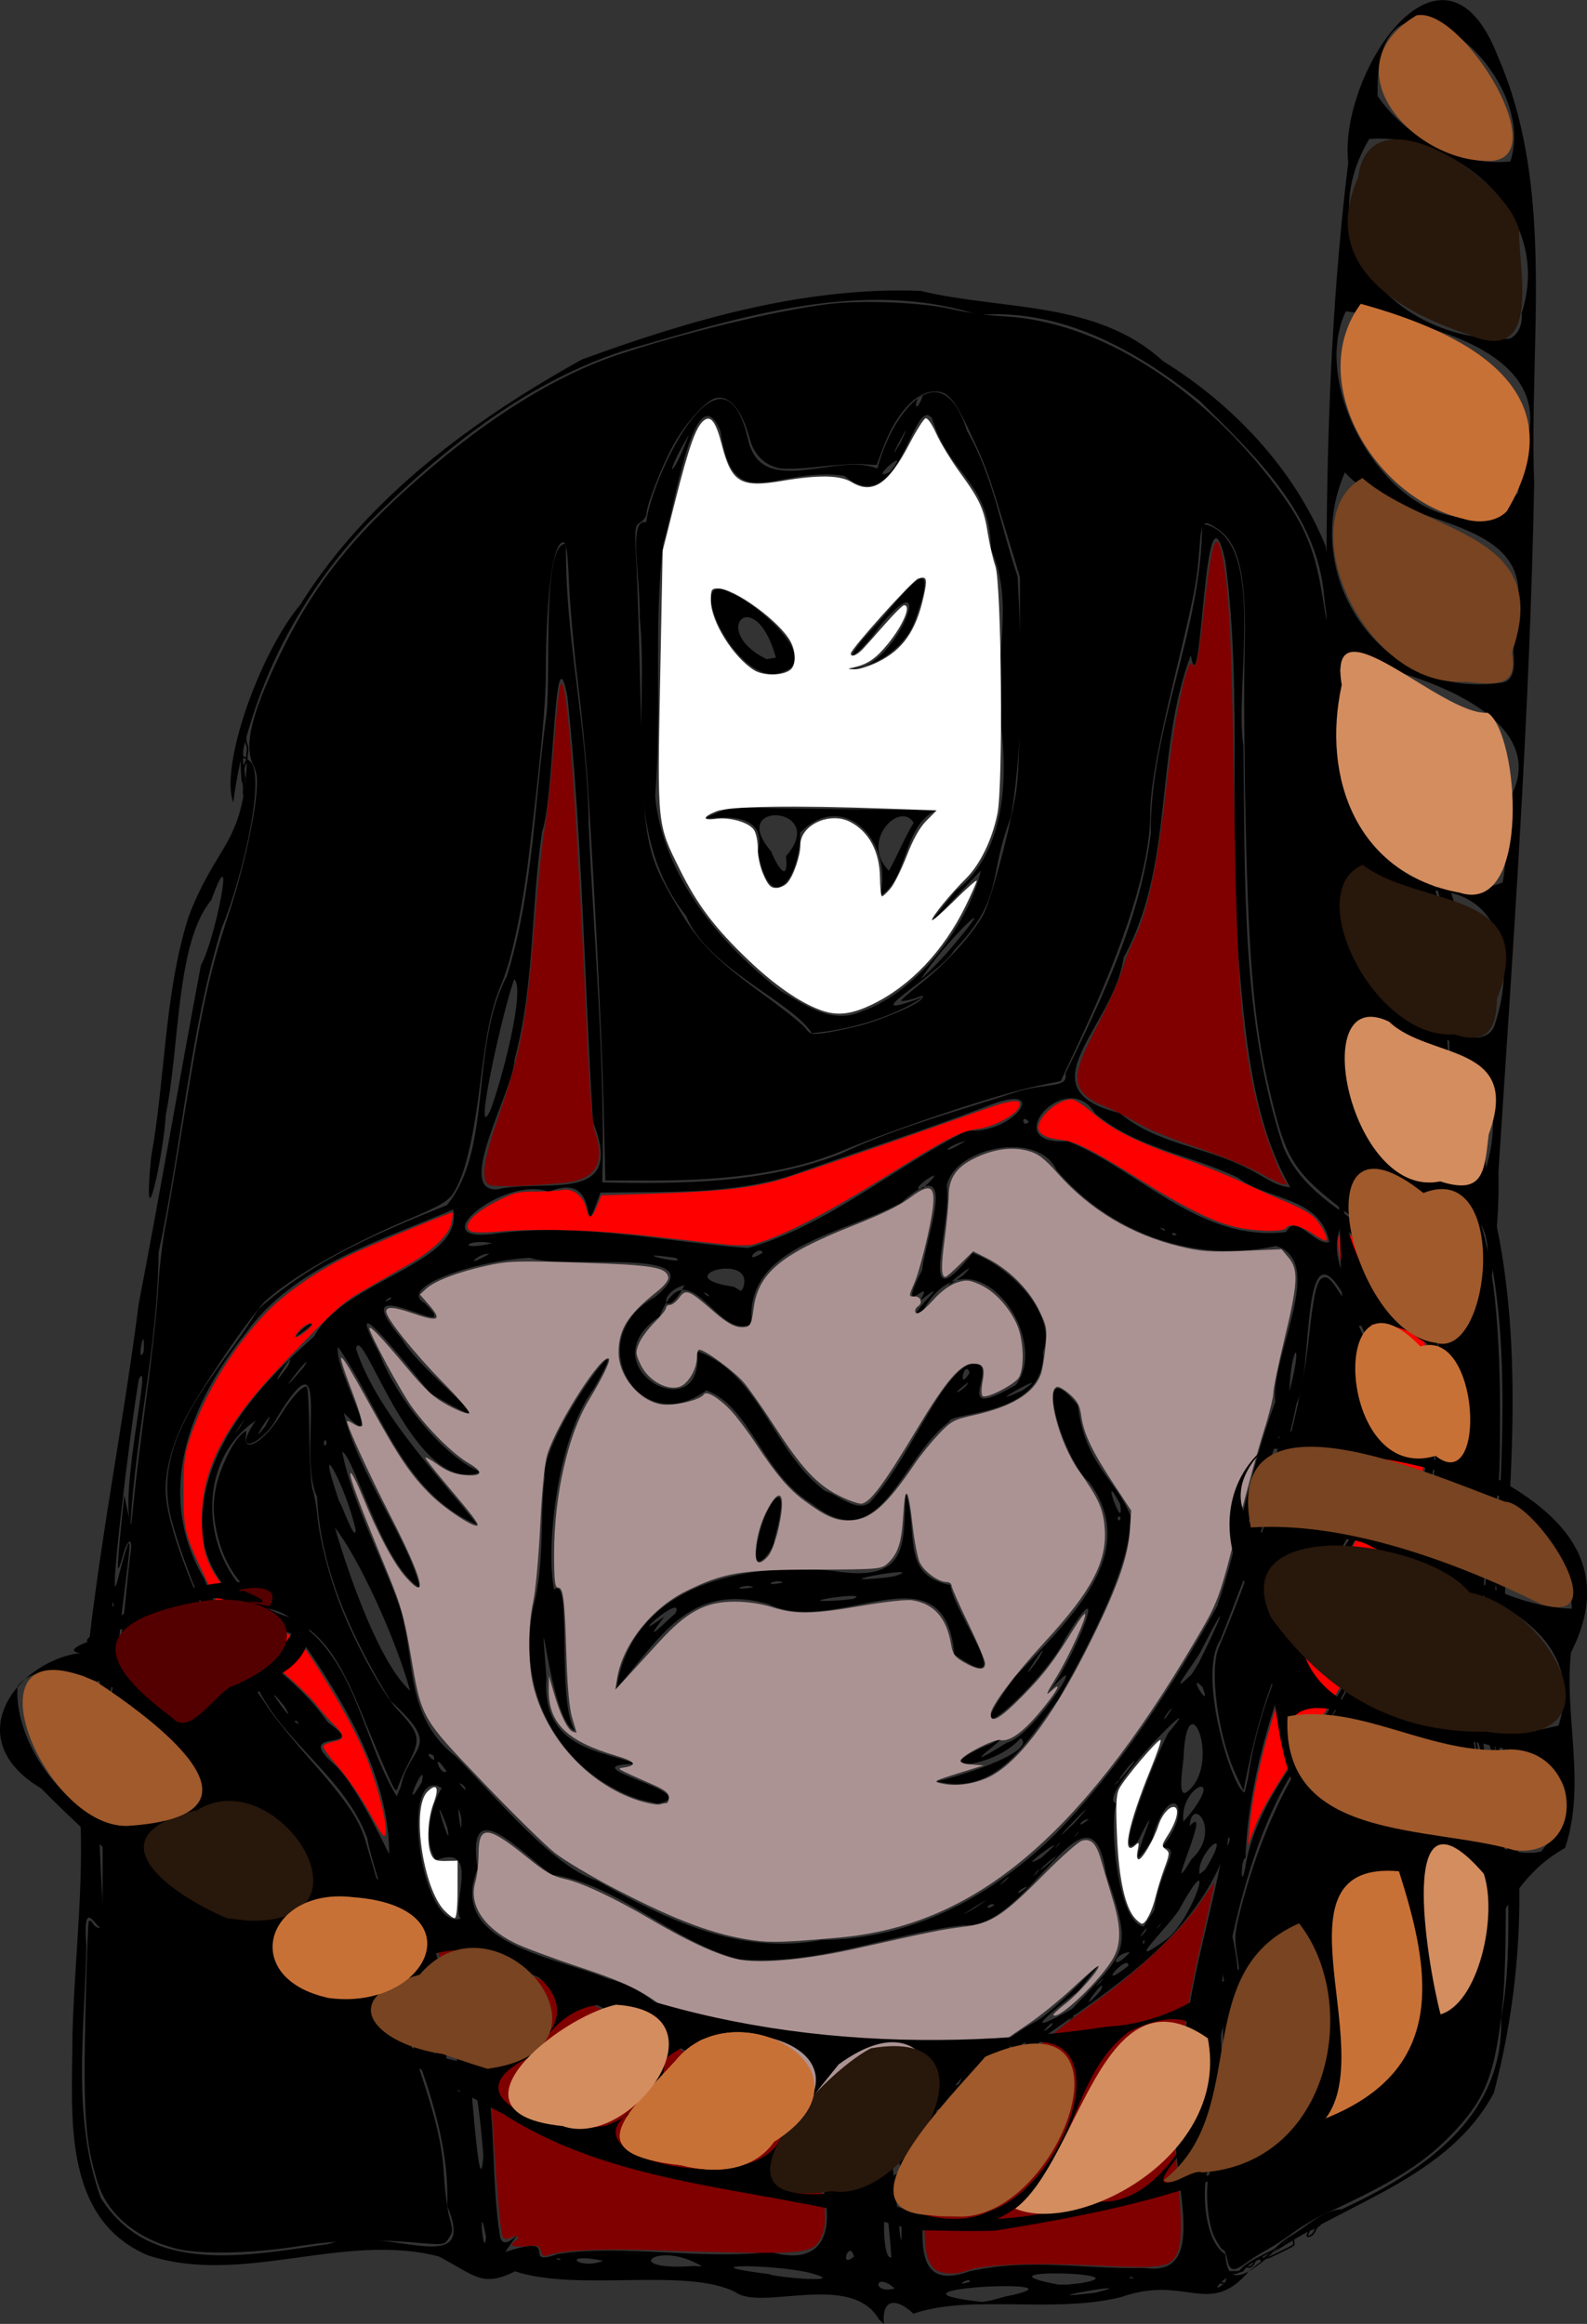 <?xml version="1.0" encoding="UTF-8" standalone="no"?>
<svg
   xmlns:dc="http://purl.org/dc/elements/1.1/"
   xmlns:cc="http://creativecommons.org/ns#"
   xmlns:rdf="http://www.w3.org/1999/02/22-rdf-syntax-ns#"
   xmlns:svg="http://www.w3.org/2000/svg"
   xmlns="http://www.w3.org/2000/svg"
   xmlns:sodipodi="http://sodipodi.sourceforge.net/DTD/sodipodi-0.dtd"
   xmlns:inkscape="http://www.inkscape.org/namespaces/inkscape"
   inkscape:version="1.0 (4035a4fb49, 2020-05-01)"
   sodipodi:docname="acolyte hang.svg"
   viewBox="0 0 1019.377 1492.301"
   height="1492.301"
   width="1019.377"
   id="svg10"
   version="1.1">
  <rect x="0" y="0" width="1019.377" height="1492.301" fill="#333333" stroke="none"/>
  <defs
     id="defs14" />
  <sodipodi:namedview
     fit-margin-bottom="0"
     fit-margin-right="0"
     fit-margin-left="0"
     fit-margin-top="0"
     inkscape:current-layer="g18"
     inkscape:window-maximized="1"
     inkscape:window-y="-11"
     inkscape:window-x="-11"
     inkscape:cy="279.54589"
     inkscape:cx="87.992069"
     inkscape:zoom="0.39335741"
     showgrid="false"
     id="namedview12"
     inkscape:window-height="1826"
     inkscape:window-width="1080"
     inkscape:pageshadow="2"
     inkscape:pageopacity="0"
     guidetolerance="10"
     gridtolerance="10"
     objecttolerance="10"
     borderopacity="1"
     bordercolor="#666666"
     pagecolor="#ffffff"
     inkscape:document-rotation="0" />
  <g
     transform="translate(-25.877,-6.021)"
     id="g18"
     inkscape:label="Image"
     inkscape:groupmode="layer">
    <path
       d="m 590.575,1495.571 c -17.834,-31.074 -74.866,-5.477 -92.057,-17.462 -30.933,-16.456 -101.762,-0.157 -141.745,-13.529 -21.177,10.433 -25.337,2.935 -49,-9.565 -61.961,-15.943 -126.108,19.269 -187.034,-0.776 -55.793,-23.943 -48.373,-91.147 -48.332,-141.16 1.369,-52.631 8.578,-104.175 4.015,-156.758 1.552,-105.419 25.312,-208.933 38.588,-313.204 13.882,-72.132 26.289,-144.86 39.921,-217.296 9.152,-15.817 23.207,-87.359 6.704,-41.876 -22.814,27.159 -20.201,93.911 -29.265,137.832 -1.306,25.561 -15.254,89.021 -9.464,27.518 9.31,-51.232 8.351,-104.864 24.057,-154.473 18.027,-47.533 35.408,-46.28 37.541,-100.96 14.676,3.311 -3.732,78.956 -16.152,107.783 -20.754,67.706 -25.539,139.413 -40.605,208.571 -0.423,58.841 -14.636,116.012 -18.089,174.556 -6.555,-23.304 14.151,-109.38 5.392,-93.183 -5.488,31.895 -19.986,151.821 -14.022,130.59 18.372,-71.157 -0.758,28.447 0.965,50.559 -16.403,51.574 -12.955,108.036 -9.932,160.895 1.975,30.915 -13.943,-21.827 -10.706,22.272 -1.07,53.622 -9.447,109.983 9.247,161.418 31.808,50.987 96.449,36.568 146.313,29.718 35.087,-13.429 96.803,24.625 76.222,-24.423 2.079,-54.245 -24.649,-105.447 -40.739,-155.771 24.036,16.415 -7.144,-57.338 -10.611,-80.468 -14.829,-39.822 -54.241,-61.378 -71.159,-98.066 -19.658,-9.413 -45.704,-72.606 -54.898,-107.49 -13.415,-52.876 31.173,-92.913 56.042,-134.062 34.923,-31.213 77.804,-49.617 121.183,-66.85 29.695,-36.206 14.509,-101.792 38.471,-147.001 17.037,-54.517 17.691,-113.114 25.661,-169.642 2.6,-29.849 -3.038,-108.881 12.346,-108.031 -0.822,60.44 14.072,119.003 14.514,179.354 3.418,76.819 10.863,153.921 8.769,230.732 51.644,1.008 103.993,0.672 152.849,-18.229 35.802,-17.053 77.223,-28.064 116.027,-40.739 19.305,-4.97 30.449,-1.828 28.668,-11.02 23.69,-48.575 47.937,-99.432 54.787,-153.863 -0.63,-68.227 32.976,-131.074 32.986,-199.17 42.777,7.954 20.493,101.634 26.463,142.592 1.311,86.412 -1.678,175.239 25.876,258.144 15.603,35.804 52.454,45.638 77.262,72.807 33.208,39.342 21.464,97.616 17.647,145.15 -19.662,52.047 -40.615,105.04 -67.502,153.462 -33.437,37.186 -49.642,87.455 -60.297,135.093 10.108,46.099 -5.614,36.747 -5.983,24.273 -5.854,35.977 7.428,111.329 -6.742,123.75 -6.359,-4.861 -9.433,44.915 8.235,56.038 2.302,42.145 46.763,-28.23 74.584,-28.87 51.25,-23.674 104.649,-58.586 102.491,-122.919 9.665,-49.85 0.461,-109.347 5.736,-153.999 10.797,67.177 6.924,136.52 -10.408,202.227 -32.637,60.547 -107.538,72.427 -157.123,114.25 -25.699,30.415 -40.704,2.022 -82.175,16.789 -44.011,10.879 -96.622,-2.054 -133.546,10.676 -9.114,-8.837 -20.492,-11.717 -18.907,6.558 l -3.071,-2.75 z m 80.699,-14.739 c 62.813,-12.496 -94.363,-5.4 -14.5,3.388 l 5.703,-0.958 8.797,-2.43 z m 58,-2.511 c 36.525,-8.899 -50.753,6.177 0,-8e-4 z m -128.752,-2.745 c -12.726,-11.499 -15.006,4.014 0,0 z m 211.752,-3.255 c 6.349,-10.434 -12.753,9.73 0,0 z m -92.409,-0.126 c 42.707,-6.959 -72.635,-10.098 -14.157,0.894 l 6.078,-0.02 z m -71.091,-0.874 c 1.158,-3.692 -12.048,3.775 0,0 z m -99,-4.67 c -18.844,-6.642 -88.014,-7.523 -29.645,-0.254 3.803,2.084 48.13,5.738 29.645,0.254 z m 204.25,2.008 c -5.507,-1.623 -0.999,1.75 0,0 z m -105.628,-4.061 c 40.054,-8.828 72.467,-1.276 112.6,-2.207 49.483,7.424 7.625,-76.949 23.617,-110.07 -0.814,-51.107 15.637,-102.21 25.172,-149.27 -22.164,50.466 -71.499,81.081 -114.429,111.74 -19.029,29.905 -77.274,39.534 -76.243,78.062 5.843,25.394 -17.348,88.579 29.284,71.745 z m -175.395,-5.279 c -26.073,-13.482 -48.161,4.823 -2.728,1.913 2.332,-0.551 10.656,1.692 2.728,-1.913 z m -59.669,-1.529 c -28.916,-5.85 -15.609,6.316 0,0 z m 185.08,-2.218 c -4.233,-65.941 -8,2.888 0,0 z m -214.16,-2.15 c 41.24,-6.465 91.428,3.909 136.592,-1.31 68.637,19.469 25.317,-93.371 -11.954,-108.052 -48.991,-22.756 -94.62,-50.361 -143.199,-70.952 -31.033,-17.805 -83.967,-48.16 -49.286,9.198 33.77,45.198 21.81,107.792 30.874,160.904 3.969,10.751 19.679,-15.406 3.11,8.956 38.484,-12.644 8.252,10.329 33.863,1.257 z m 1.771,3.238 c -5.507,-1.623 -0.999,1.75 0,0 z m 188.38,-1.588 c -2.9,-11.458 -9.923,8.569 0,0 z m 30.444,-26.943 c 9.505,-28.724 -18.619,-66.42 -10.241,-54.879 5.848,11.561 11.242,109.015 10.241,54.879 z m -266.749,14.443 c -5.458,-28.576 -1.563,16.457 0,0 z m -1.754,-52 c -0.958,-15.44 -4.742,-51.074 -10.92,-70.87 2.725,8.89 8.121,107.981 10.92,70.87 z m 243.958,-12.988 c -7.521,2.239 4.771,29.761 0,0 z m -12.412,-11.689 c 46.491,7.714 84.822,-40.896 123.882,-62.117 16.339,-9.372 60.13,-60.316 26.867,-19.34 -19.158,15.213 -38.882,30.942 -3.992,11.517 34.882,-37.503 39.33,-35.791 21.748,-86.357 -10.174,-68.917 -50.563,36.545 -91.562,32.725 -44.686,4.769 -94.537,26.425 -144.162,21.846 -43.227,-11.236 -77.923,-48.383 -120.369,-54.32 -18.947,-12.98 -55.65,-54.891 -47.612,-3.884 -20.018,48.113 49.86,56.628 83.322,70.603 42.843,10.197 54.709,53.824 105.058,62.763 25.564,8.478 29.66,18.229 40.071,27.1 -0.803,7.886 4.059,-2.172 6.746,-0.536 z m 43.901,0.904 c 2.547,-4.745 -5.648,5.191 0,0 z m 190.981,-3.658 c -3.915,-12.102 -4.742,14.433 0,0 z m -175.557,-0.918 c 12.768,-8.167 -15.151,6.697 0,0 z m -9.471,-2.887 c 16.395,-9.327 -17.003,6.989 0,0 z m 12.028,-6.269 c -7.762,3.572 -8.421,9.877 0,0 z m 16.526,-0.552 c -4.35,1.188 -1.933,2.83 0,0 z m -325.455,-12.372 c -1.889,-27.706 -18.403,-72.823 -7.689,-16.79 -3.932,5.825 12.415,42.553 7.689,16.79 z m 324.184,6.401 c 4.687,-6.83 -13.367,8.312 0,0 z m 8.936,-5.581 c -3.939,0.588 -8.156,11.281 0,0 z m -12.263,3.424 c 7.793,-14.101 -7.425,4.298 0,0 z m 18.82,-3.364 c 9.348,-13.459 -16.209,12.78 0,0 z m -2.312,-8.368 c 21.13,-19.315 -25.068,15.486 0,0 z m 16.712,-10.832 c 5.035,-9.298 -12.527,13.11 0,0 z m -369.771,-2.927 c -6.001,-18.405 1.975,20.317 0,0 z m 384.163,-5.363 c -9.978,5.118 -10.707,12.427 0,0 z m 11.957,-6.604 c 4.214,-7.178 -12.305,10.062 0,0 z m 14,-5.605 c 5.116,-7.152 -7.463,7.272 0,0 z m 17.473,-16.901 c 6.718,-14.033 -19.694,21.739 0,0 z m -326.207,2.521 c -6.203,-6.554 0.739,5.495 0,0 z m 326.234,-8.119 c 7.061,-8.89 -9.411,9.026 0,0 z m 18.005,-10.504 c -0.181,-8.618 -23.139,17.945 0,0 z m 0.95,-8.746 c -11.597,0.817 -12.663,14.112 0,0 z m 22.03,-7.215 c 17.714,-11.298 35.214,-66.496 9.963,-20.845 -5.011,9.505 -38.675,41.303 -9.963,20.845 z m -12.604,0.413 c -0.991,-3.678 -2.058,5.091 0,0 z m -207.518,-0.952 c 58.776,-0.615 108.85,-27.837 150.147,-67.999 41.952,-43.381 74.473,-93.69 103.792,-146.176 13.391,-36.958 19.578,-83.838 37.469,-131.472 -3.202,-29.293 33.266,-90.093 0.397,-100.063 -52.129,11.746 -106.937,-8.605 -140.971,-48.786 -11.788,-25.785 -65.507,-14.495 -70.448,9.999 3.5,27.027 -20.241,89.396 16.612,43.362 23.221,8.189 54.603,39.054 45.288,63.432 1.747,42.336 -60.435,38.193 -60.417,44.899 -31.806,24.005 -43.58,88.024 -88.184,52.674 -32.696,-20.059 -39.074,-62.26 -67.736,-72.85 -43.62,32.133 -81.069,-33.033 -33.117,-59.863 41.931,-33.749 -57.336,-17.088 -80.151,-25.251 -33.809,1.605 -85.876,18.493 -67.642,29.126 29.254,29.088 -56.281,-26.568 -14.471,23.246 12.916,22.998 79.425,70.258 18.219,34.809 -14.432,-17.139 -59.32,-75.147 -32.669,-25.391 11.795,30.974 44.09,68.425 65.215,75.767 -43.024,17.157 -76.579,-98.05 -80.409,-79.196 13.759,43.133 61.447,90.687 77.79,113.099 -47.989,-20.344 -62.573,-75.577 -89.256,-114.156 -3.893,12.286 32.863,72.573 3.617,42.214 8.778,38.413 42.375,82.611 48.909,112.498 -24.459,-14.833 -41.854,-83.781 -49.924,-87.546 6.396,35.996 37.256,91.195 39.535,110.291 7.09,29.057 2.49,61.633 33.786,85.797 27.097,27.491 61.746,70.286 90.636,79.577 44.726,25.118 91.129,47.714 143.982,37.959 z m -117.485,-90.35 c -51.449,-17.713 -79.43,-69.888 -67.518,-124.361 7.344,-27.78 3.9,-57.888 7.131,-82.089 -3.551,-25.939 64.163,-113.953 31.668,-57.551 -24.976,33.887 -30.879,105.713 -25.581,129.41 11.972,-10.876 1.139,71.823 13.329,90.554 -16.267,-5.117 -23.778,-105.838 -18.336,-33.997 -3.302,46.735 37.578,46.787 57.323,55.261 -46.602,0.906 47.237,18.903 14.226,25.585 z m 191.063,-11.644 c 7.872,-0.85 65.696,-18.334 54.329,-27.678 -17.926,20.54 -65.418,22.607 -18.3,3.236 21.364,-12.203 -32.515,25.557 9.531,-0.346 17.575,-4.075 59.23,-70.854 24.504,-29.876 16.001,-16.975 45.679,-90.503 12.775,-36.848 -12.293,26.885 -77.16,85.522 -32.156,24.474 33.947,-36.232 81.658,-78.53 47.696,-124.879 -17.757,-15.141 -38.199,-87.617 -7.376,-49.425 4.495,38.006 24.646,47.536 33.726,70.731 1.232,30.35 -26.029,82.216 -46.418,118.332 -19.329,25.769 -39.533,62.72 -78.311,52.279 z m 66.07,-79.002 c 11.081,-20.192 -20.719,28.397 0,0 z m 52.489,-90.059 c -3.106,-3.627 -1.898,5.035 0,0 z m -0.445,-9.078 c -14.079,-26.208 3.432,21.955 0,0 z M 421.774,1090.273 c 10.61,-67.553 83.157,-81.272 139.843,-75.392 49.605,7.866 44.286,-18.837 45.967,-51.005 8.512,27.994 -3.286,53.278 28.588,59.99 3.437,19.886 45.259,73.946 2.718,44.603 -6.264,-71.366 -75.54,-10.793 -119.51,-32.398 -51.32,-14.489 -70.116,23.124 -97.607,54.202 z m 38,-48.281 c 6.542,-14.931 -35.32,22.451 -7.058,2.035 -16.33,21.152 1.054,2.884 7.058,-2.035 z m 114,-9.196 c 14.605,-5.867 -47.723,3.499 -7.177,0.791 z m -64,-7.475 c -4.065,-2.991 -18.097,2.886 0,0 z m 19,-3 c -3.691,-3.138 -15.938,3.116 0,0 z m 71.815,-4.138 c 24.553,-8.159 -53.601,5.877 -4.866,0.786 z m -89.297,-12.781 c 2.209,-32.668 25.962,-60.996 11.773,-10.016 0.523,4.361 -11.206,20.112 -11.773,10.016 z m 250.269,241.114 c 4.068,-7.911 -8.706,9.54 0,0 z m 5.715,-13.695 c 4.183,-28.875 18.64,-40.686 4.962,-40.357 22.408,-27.96 4.027,-44.213 -6.276,-5.387 -25.528,40.93 13.33,-43.543 -9.188,1.245 -18.009,19.169 12.129,-56.24 19.502,-69.485 30.648,-36.135 -49.204,42.356 -33.283,45.239 -4.497,9.032 -0.226,75.802 17.468,79.14 z m 3.626,9.75 c 3.248,-4.97 -5.689,6.314 0,0 z m -449.114,-4.5 c -6.799,-6.934 13.686,-48.887 -15.921,-37.481 -12.635,-19.404 6.117,-54.453 4.894,-45.668 -29.096,-20.042 -15.448,91.498 11.028,83.149 z m 330.429,-6.862 c 23.659,-15.699 -23.86,13.762 0,0 z m 12.558,-2.057 c -4.799,-1.796 -7.108,5.306 0,0 z m 21.199,-11.581 c -6.184,1.019 -10.086,8.559 0,0 z m -14.124,-3.908 c 8.651,-8.932 -11.704,9.003 0,0 z m 153.843,-8.075 c 9.147,-57.411 59.933,-91.623 74.682,-146.392 21.655,-51.502 50.524,-103.059 42.723,-161.258 6.438,-44.109 -20.354,-85.605 -56.34,-103.59 -14.104,37.768 45.738,72.646 33.556,119.731 -3.371,52.581 -31.599,96.414 -58.523,139.602 -18.467,46.223 -34.481,97.728 -35.895,145.763 -2.869,-1.425 -3.405,22.107 -0.203,6.144 z m -133.419,2.733 c 5.116,-7.152 -7.463,7.272 0,0 z m 107.688,-1.657 c 19.728,-32.423 -6.048,-10.531 -3.579,2.866 z m -8.807,-6.656 c 19.814,-18.331 0.278,-41.658 -1.158,-21.38 15.852,-17.244 -18.689,54.592 1.158,21.38 z m -86.499,-1.945 c -6.126,2.484 -20.2,18.515 0,0 z m -428.798,-1.492 c -0.029,-50.998 -30.044,-99.167 -57.584,-139.25 -30.285,-11.634 -60.677,-33.775 -62.521,-69.5 -1.955,-50.58 36.546,-92.378 72.013,-123.733 19.027,-36.105 96.693,-46.704 89.146,-81.401 -47.242,20.545 -101.782,35.88 -132.931,79.139 -36.697,45.629 -59.237,103.631 -26.671,158.497 16.288,45.881 50.653,51.182 79.248,91.794 28.946,20.265 -25.429,1.713 4.926,27.704 14.468,14.02 33.171,55.246 34.375,56.75 z M 215.774,864.434 c 7.376,-10.338 18.897,-12.083 0,0 z m 478.764,334.668 c 26.753,-23.134 -21.208,11.963 0,0 z m 11.364,-8.531 c 3.248,-4.97 -5.689,6.314 0,0 z m 109.802,-3.059 c -0.651,-7.25 -2.799,10.726 0,0 z m -502.483,-7.885 c -13.104,-34.742 4.269,22.004 0,0 z m 403.167,-3.361 c 25.105,-28.447 -28.792,28.011 0,0 z m 1.513,7.306 c 3.248,-4.97 -5.689,6.314 0,0 z m -395.765,-10.058 c -4.368,-19.753 0.885,21.012 0,0 z m 403.218,0.678 c -5.08,-0.208 -9.551,7.803 0,0 z m 64.909,-3.38 c 22.854,-29.039 -6.954,-17.956 -4.256,5.01 z m 37.212,-22.49 c 8.024,-58.249 36.605,-110.449 68.299,-158.725 18.615,-46.468 26.919,-102.006 -3.491,-145.775 -31.781,-61.759 -22.278,42.128 -33.491,63.171 -11.009,53.53 -29.86,103.649 -49.075,152.167 -15.48,23.172 8.709,98.053 15.695,97.753 z m -544.231,5.213 c 6.016,-28.203 27.625,-24.055 -6.446,-55.23 -24.21,-39.579 -45.166,-83.825 -47.311,-131.274 -12.968,-25.899 11.227,-111.218 -25.653,-50.709 -8.127,16.123 -30.615,26.946 -13.754,2 -46.13,30.748 -32.17,111.126 20.83,125.913 41.558,20.894 46.956,75.493 68.339,112.936 l 1.487,2.302 z m 13.582,-3.063 c 3.807,-18.617 -15.202,25.587 0,0 z m 490.948,6.592 c 23.485,-16.849 1.093,-73.141 -1.596,-24.415 0.544,2.187 -4.736,28.047 1.596,24.415 z m -463.5,-3.742 c -8.422,-7.586 3.75,7.298 0,0 z m 419.628,-2.75 c 3.734,-4.566 -6.735,5.433 0,0 z m 11.041,-13.75 c -3.536,0.16 -21.125,27.406 0,0 z m -442.169,6.674 c -10.39,-15.386 -4.339,3.589 0,0 z m -8.611,-10.297 c -8.38,-4.083 3.512,8.066 0,0 z m -86.389,-20.255 c -1.668,-3.708 -4.841,-1.309 0,0 z m 561,-9.872 c -3.842,1.797 -9.381,14.66 0,0 z m -570.14,-1.295 c -19.212,-23.343 10.821,18.508 0,0 z M 90.311,1085.051 c -5.016,-5.685 -6.359,38.853 0,0 z m 707.998,4.338 c -11.207,-11.475 6.668,17.67 0,0 z m -508.976,2.396 c -9.393,-33.998 -33.218,-85.781 -48.333,-104.778 9.846,33.733 29.283,87.831 48.333,104.778 z m 506.485,-17.774 c 14.176,-28.241 21.577,-47.272 1.106,-7.126 -3.981,7.474 -23.272,31.618 -5.456,14.093 z m -702.994,-1.784 c -1.853,-6.214 -9.08,9.929 0,0 z m 5.612,-37.156 c -1.75,0.999 1.623,5.507 0,0 z m 155.925,-46.5 c -5.553,-26.476 -27.934,-68.771 -10.562,-18.293 1.292,0.802 10.193,26.907 10.562,18.293 z m 578.024,-14.098 c 12.642,-17.278 22.849,-76.817 7.939,-25.768 -2.151,3.689 -23.82,66.022 -7.939,25.768 z m -247.934,-3.402 c 26.77,-29.733 42.505,-76.831 63.68,-89.059 25.239,-4.717 -16.211,40.33 30.158,13.436 24.065,-30.588 -28.514,-103.916 -60.015,-47.09 -14.775,7.207 23.365,-26.208 -1.094,-7.287 9.764,-18.309 -17.281,16.233 1.098,-19.564 1.793,-20.381 25.306,-77.545 -13.473,-43.256 -38.17,20.913 -100.706,27.624 -96.119,77.918 -22.429,11.763 -40.393,-50.609 -59.247,-4.7 -47.696,32.383 29.537,73.988 24.211,22.177 40.691,14.728 48.466,64.575 82.183,89.866 8.418,2.222 19.823,13.83 28.617,7.561 z m -348.677,-38.191 c -1.777,-6.787 -3.092,5.406 0,0 z m -39.488,-11.011 c 10.774,-20.304 -14.041,18.135 0,0 z m -16.082,0.202 c 9.101,-14.293 -10.787,14.491 0,0 z m 502.382,-23.155 c 23.902,-16.159 -31.885,14.479 0,0 z m -34.813,-5.236 c -15.996,12.15 -0.478,3.913 0,0 z m 206.353,5.879 c 9.672,-37.012 0.658,-29.33 0,0 z m -632.958,-15.928 c 9.145,-14.898 -26.402,30.998 0,0 z m 427.535,3.872 c -3.416,-9.567 -8.06,13.55 0,0 z m -437.803,-4.369 c 7.575,-16.885 -18.854,26.031 0,0 z m -92.748,-9.063 c 1.154,-22.772 -5.036,10.75 0,0 z m 347.455,-42.857 c -19.28,5.639 -12.116,23.956 0,0 z m -188.833,9.107 c 2.441,-3.969 -8.69,4.323 0,0 z m 204,-3 c -7.328,-4.193 2.479,3.939 0,0 z m 22.419,-4.25 c 8.381,-23.844 -50.756,-7.138 -5.919,-0.75 l 4.565,2.777 z m 141.479,-8.239 c 16.333,-16.376 -28.195,20.497 0,0 z m -304.465,-13.644 c -6.291,-1.076 -18.765,10.745 0,0 z m 119.567,2.57 c -36.198,-5.191 10.215,5.62 0,0 z m 56,-3.229 c -2.027,-5.95 -14.374,8.611 0,0 z m -9.387,-3.049 c 51.824,-14.92 93.723,-52.06 140.887,-75.541 30.484,3.005 55.713,-33.734 10.452,-14.736 -41.428,15.81 -82.724,28.915 -123.511,43.585 -39.768,12.696 -81.472,10.29 -122.628,11.032 -15.02,41.749 3.64,-16.187 -33.295,-0.435 -27.623,-11.253 -85.467,35.1 -31.764,26.484 54.639,-6.733 107.082,5.745 159.859,9.61 z m -164.341,-3.11 c -16.727,-3.404 -23.538,5.571 0,0 z m 537.711,-0.799 c -6.122,-29.571 -39.89,-26.583 -58.637,-41.25 -30.798,-14.932 -65.151,-18.801 -91.945,-41.4 -18.127,-30.382 -63.572,21.211 -17.385,17.908 46.095,18.572 84.969,65.181 140.268,58.304 6.124,-12.774 18.74,9.341 27.698,6.438 z m -97.983,-4.643 c -3.904,-3.261 -4.008,1.775 0,0 z m -8,-3.607 c -7.184,-3.032 2.928,3.418 0,0 z m -428.654,-25.5 c 30.227,-7.238 83.246,10.466 61.683,-43.343 -5.618,-90.98 -6.789,-182.621 -16.453,-273.157 -8.935,-46.759 -8.129,64.552 -16.278,86.725 -7.415,49.269 -4.562,96.999 -17.697,146.425 -0.461,19.321 -38.817,84.806 -11.255,83.35 z m 273.841,-0.934 c 21.277,-19.909 -14.049,4.391 0,0 z m 235.68,-0.463 c -22.987,-39.743 -28.361,-91.505 -32.441,-138.392 -7.912,-87.749 2.26,-176.5 -9.236,-263.825 -14.028,-62.586 -14.824,99.808 -22.238,60.614 -23.571,62.879 -10.181,134.169 -43.152,194.209 -5.992,44.677 -65.67,84.324 -2.354,99.791 23.364,19.787 55.002,21.549 82.053,35.5 9.646,4.431 17.35,11.459 27.367,12.104 z m -208.302,-29.872 c -13.702,3.648 -17.825,11 0,0 z m -305.59,-19.259 c 7.347,-18.864 22.754,-77.779 15.495,-84.473 -6.466,16.043 -27.315,108.569 -15.495,84.473 z m 346.025,7.075 c -5.335,-5.887 -4.246,4.75 0,0 z m 306.692,410.634 c -7.578,-34.754 -18.326,-14.046 -13.788,-60.182 -4.931,-41.035 3.674,-76.58 9.874,-113.509 2.494,-59.797 3.571,-120.66 -13.173,-178.72 -21.279,-35.691 -17.503,-91.346 -21.125,-136.31 -5.617,-34.673 4.838,-61.323 -16.979,-95.746 -20.706,-54.705 -56.168,-103.769 -61.893,-163.664 -4.435,-52.987 -44.605,-90.655 -79.937,-125.441 -40.436,-32.42 -88.337,-59.38 -142.138,-55.228 -73.943,-23.613 -151.403,1.093 -222.859,21.552 -65.333,19.722 -120.587,64.303 -168.483,111.566 -47.256,49.15 -78.51,112.636 -87.26,180.01 -8.598,-22.866 16.22,-94.754 43.095,-127.081 43.129,-68.953 111.117,-118.65 180.974,-157.433 69.466,-25.334 142.624,-46.789 217.382,-44.014 52.401,12.732 113.091,5.891 155.618,45.031 45.207,27.873 84.245,69.196 104.535,118.711 8.921,54.401 23.661,108.296 53.391,155.232 12.068,37.022 36.572,70.755 33.573,111.436 14.698,44.445 11.833,98.507 17.458,146.757 21.151,78.26 16.558,159.564 11.365,239.569 -0.653,43.594 -4.839,84.049 0.369,127.464 z m -5.891,-103.182 c -1.767,-33.648 -1.767,33.648 0,0 z m -1.108,-28.231 c -1.658,1.28 1.48,6.591 0,0 z m 1.321,-10.019 c 3.161,-22.301 -5.447,13.122 0,0 z m -13.954,-249.003 c -5.702,-42.8 2.607,43.597 0,0 z M 547.355,669.454 C 534.591,649.252 480.106,627.656 466.645,594.283 423.57,539.782 443.074,466.59 436.801,402.737 c 0.417,-28.095 -7.722,-63.778 4.134,-61.358 3.651,-29.616 49.431,-125.202 65.65,-52.323 9.109,37.391 57.278,6.879 82.863,17.897 10.134,-38.628 41.824,-74.695 57.532,-24.32 16.777,29.089 21.612,61.384 32.554,93.575 2.51,49.986 4.267,103.342 -4.281,154.529 -15.532,40.132 -3.772,50.992 -36.459,85.437 -9.323,15.948 -69.133,48.67 -19.522,29.899 -19.741,13.21 -48.304,21.433 -71.918,23.378 z m 32.418,-14.039 c 36.636,-13.155 68.689,-57.228 76.145,-90.391 -17.529,18.333 -50.004,53.967 -15.874,12.838 34.087,-25.803 31.876,-78.888 29.266,-102.158 -6.382,-46.112 9.248,-80.281 -6.823,-116.974 -1.234,-44.749 -26.394,-46.501 -38.019,-84.283 -12.417,-15.054 -20.371,66.895 -56.31,37.071 -44.587,-6.301 -71.307,27.54 -79.428,-28.483 -16.631,-40.246 -30.665,54.397 -36.879,72.162 -6.313,52.853 -0.733,106.565 -5.161,162.216 5.108,51.276 41.881,95.1 81.133,125.299 16.296,9.24 32.275,21.328 51.95,12.705 z m 11.573,-74.3 c 8.251,-35.547 -23.832,-68.513 -51.449,-40.46 0.008,29.707 -19.565,55.391 -27.124,11.847 9.262,-38.717 -65.008,-9.355 -17.25,-28.065 41.165,1.138 99.057,1.453 131.794,1.838 -21.725,9.978 -18.18,44.662 -35.971,54.839 z m 21.411,-46.771 c -8.902,-14.438 -34.779,11.916 -15.912,30.857 5.634,-10.11 9.936,-20.924 15.912,-30.857 z m -82.013,21.477 c 28.248,-32.146 -38.755,-36.694 -9.485,-3.064 1.266,4.262 11.637,24.506 9.485,3.064 z m -2.358,-118.22 c -28.985,12.236 -65.121,-68.386 -33.471,-50.876 16.379,6.004 59.274,42.845 33.471,50.876 z m -4.103,-9.296 c -13.509,-48.48 -43.526,-17.584 -6.06,0.995 l 6.06,-0.995 z m 47.49,7.191 c 28.274,3.23 58.061,-73.102 20.363,-28.77 -17.947,25.086 -29.367,27.909 -3.167,0.153 17.216,-19.645 42.343,-53.089 24.888,-3.089 -5.841,17.234 -24.7,30.753 -42.084,31.706 z m 63.854,180.695 c 39.883,-46.889 -5.691,-2.482 -18.127,18.631 6.342,-5.91 12.393,-12.127 18.127,-18.631 z m -38.034,-307.152 c 15.949,-19.886 -16.551,8.17 0,0 z m -128.997,-24.228 c -17.57,29.46 -11.361,30.353 0,0 z m 135.665,5.536 c 12.347,-26.011 -13.569,22.955 0,0 z m 14.351,-30.132 c -5.422,-0.584 -6.107,15.687 0,0 z"
       style="fill:#000000"
       id="path22" />
    <path
       id="path34"
       d="m 819.816,1145.821 c -11.444,-24.057 -17.331,-67.124 -11.157,-81.63 28.883,-67.87 52.349,-147.753 57.558,-195.94 3.344,-30.93 5.406,-40.2 9.273,-41.684 3.64,-1.397 5.905,1.181 16.593,18.887 21.034,34.843 24.717,71.494 11.754,116.977 -5.058,17.748 -9.703,27.382 -26.527,55.022 -27.465,45.123 -40.633,78.72 -51.077,130.327 l -1.637,8.089 z"
       style="fill:#000000;stroke-width:1.798" />
    <path
       id="path36"
       d="m 274.534,1145.001 c -3.125,-6.875 -9.898,-22.953 -15.053,-35.728 -16.924,-41.945 -27.553,-55.594 -52.546,-67.468 -24.64,-11.706 -38,-29.323 -42.698,-56.302 -1.49,-8.558 -1.471,-14.45 0.077,-23.031 2.183,-12.107 10.462,-29.742 16.549,-35.25 3.498,-3.165 3.571,-3.135 2.949,1.204 -1.659,11.564 12.245,2.925 22.523,-13.994 6.798,-11.191 14.767,-19.638 16.702,-17.703 0.676,0.676 1.372,14.768 1.548,31.316 0.176,16.548 1.128,32.11 2.117,34.581 0.988,2.472 2.337,9.929 2.997,16.572 1.742,17.53 8.686,43.258 17.173,63.628 9.805,23.534 25.764,51.989 34.164,60.913 14.43,15.332 15.26,18.931 7.723,33.523 -2.733,5.291 -5.773,12.01 -6.755,14.93 -1.784,5.304 -1.794,5.295 -7.468,-7.191 z"
       style="fill:#000000;stroke-width:1.798" />
    <path
       id="path38"
       d="m 509.787,1252.019 c -24.831,-3.459 -49.218,-12.522 -88.43,-32.863 -15.325,-7.95 -32.924,-18.437 -39.11,-23.305 -6.186,-4.868 -26.91,-25.233 -46.053,-45.254 -40.266,-42.112 -39.461,-40.682 -46.673,-82.96 -3.762,-22.052 -6.339,-31.28 -13.808,-49.434 -18.728,-45.522 -25.327,-63.112 -24.767,-66.018 0.316,-1.641 3.711,4.689 7.544,14.065 10.151,24.829 20.294,43.82 28.06,52.538 14.82,16.636 11.026,1.443 -9.761,-39.085 -13.392,-26.11 -28.003,-57.888 -28.003,-60.905 0,-0.658 1.947,0.08 4.328,1.64 2.668,1.748 4.75,2.152 5.429,1.053 0.606,-0.98 -2.15,-10.335 -6.125,-20.787 -12.268,-32.261 -9.932,-30.737 10.874,7.095 18.731,34.058 26.512,45.568 39.351,58.209 9.446,9.3 27.991,21.429 29.879,19.541 0.99,-0.99 -3.434,-6.812 -20.294,-26.703 -7.21,-8.505 -13.108,-16.038 -13.108,-16.74 0,-0.701 3.611,1.318 8.024,4.487 5.575,4.004 10.715,6.021 16.844,6.61 11.82,1.136 12.92,-1.743 2.907,-7.611 -10.036,-5.882 -25.295,-20.939 -36.186,-35.708 -7.053,-9.564 -27.541,-47.407 -27.541,-50.869 0,-2.338 7.809,5.837 23.42,24.517 12.914,15.452 17.902,20.012 27.509,25.144 6.454,3.448 12.357,5.646 13.118,4.885 0.761,-0.761 -6.76,-9.649 -16.713,-19.751 -18.56,-18.836 -36.548,-41.279 -36.548,-45.599 0,-3.37 4.856,-3.038 17.077,1.167 16.89,5.811 19.105,4.482 9.936,-5.962 l -5.344,-6.087 3.996,-3.728 c 5.406,-5.043 20.593,-10.823 39.05,-14.861 13.781,-3.015 19.698,-3.201 60.34,-1.889 46.443,1.499 54.875,2.917 56.131,9.438 0.336,1.747 -2.545,5.406 -7.065,8.974 -18.922,14.935 -24.975,24.543 -24.878,39.489 0.097,15.013 13.42,30.981 27.624,33.111 8.067,1.21 24.976,-2.816 27.245,-6.487 1.531,-2.477 9.823,2.495 17.209,10.319 3.577,3.789 10.794,13.361 16.036,21.27 13.469,20.322 21.028,29.198 31.37,36.836 13.121,9.69 19.584,12.599 27.997,12.599 13.877,0 24.044,-8.699 43.073,-36.851 3.341,-4.943 10.039,-13.198 14.883,-18.344 8.125,-8.631 9.873,-9.591 22.556,-12.387 24.437,-5.388 38.563,-13.934 43.163,-26.115 0.979,-2.593 2.35,-10.491 3.045,-17.551 1.188,-12.055 0.919,-13.539 -4.418,-24.379 -6.426,-13.052 -19.227,-25.705 -33.141,-32.756 l -8.855,-4.487 -8.365,8.239 c -4.601,4.531 -8.857,8.239 -9.459,8.239 -2.738,0 -2.867,-6.528 -0.484,-24.575 1.414,-10.707 2.58,-23.107 2.592,-27.556 0.03,-11.263 4.922,-18.398 16.484,-24.042 12.275,-5.993 24.318,-7.642 34.659,-4.747 6.366,1.782 10.307,4.799 18.902,14.471 20.917,23.536 47.553,39.443 78.488,46.872 13.77,3.307 19.335,3.693 40.601,2.819 l 24.643,-1.014 4.568,5.429 c 6.419,7.628 5.978,16.358 -2.622,51.891 -3.948,16.313 -7.196,32.087 -7.218,35.054 -0.021,2.966 -2.821,14.108 -6.221,24.759 -3.4,10.652 -10.649,36.994 -16.108,58.54 -12.566,49.595 -12.824,50.292 -28.243,76.44 -74.295,125.987 -141.746,182.143 -228.031,189.847 -34.862,3.113 -43.986,3.414 -55.38,1.827 z m -55.926,-88.061 c 0.908,0 1.651,-1.662 1.651,-3.694 0,-2.747 -2.521,-4.809 -9.827,-8.04 -25.194,-11.142 -23.901,-10.377 -18.935,-11.197 9.044,-1.493 7.328,-3.839 -5.624,-7.691 -31.383,-9.332 -43.105,-20.997 -42.784,-42.573 l 0.128,-8.596 3.127,10.786 c 4.003,13.806 8.783,23.723 12.035,24.971 1.407,0.54 2.549,0.805 2.538,0.588 -0.011,-0.216 -1.254,-4.438 -2.763,-9.381 -1.756,-5.753 -3.073,-19.663 -3.659,-38.649 -1.161,-37.627 -2.033,-44.94 -5.354,-44.94 -2.11,0 -2.586,-4.079 -2.586,-22.154 0,-36.935 8.916,-76.185 22.326,-98.287 8.645,-14.248 14.033,-25.36 12.864,-26.528 -4.015,-4.015 -32.488,39.983 -39.441,60.946 -1.79,5.398 -3.438,21.613 -4.658,45.839 -1.038,20.618 -3.07,42.745 -4.516,49.172 -3.39,15.077 -3.415,39.216 -0.054,53.47 8.255,35.011 37.411,65.943 70.844,75.158 4.536,1.25 9.325,1.942 10.642,1.537 1.317,-0.405 3.137,-0.736 4.045,-0.736 z m 205.9,-16.155 c 18.606,-8.069 41.386,-37.573 64.557,-83.613 18.713,-37.181 26.121,-57.647 27.329,-75.5 l 0.852,-12.583 -11.254,-17.077 c -13.82,-20.972 -19.299,-32.46 -20.801,-43.612 -0.907,-6.739 -2.475,-9.72 -7.378,-14.025 -3.425,-3.007 -7.162,-5.16 -8.305,-4.786 -7.323,2.401 1.485,36.037 14.096,53.828 12.898,18.196 15.749,24.598 16.63,37.356 1.462,21.15 -8.524,40.013 -38.337,72.416 -19.956,21.689 -34.914,41.637 -34.914,46.56 0,6.42 5.943,3.034 20.385,-11.616 13.887,-14.086 19.844,-21.915 33.526,-44.062 3.23,-5.228 6.229,-9.149 6.665,-8.713 1.487,1.487 -10.317,27.492 -18.54,40.847 -6.256,10.16 -7.099,12.289 -3.549,8.966 6.356,-5.95 5.853,-3.116 -1.048,5.897 -14.125,18.449 -24.584,26.908 -31.322,25.331 -3.795,-0.888 -24.383,9.645 -25.445,13.018 -0.432,1.373 2.1,2.338 7.08,2.696 l 7.753,0.558 -13.482,4.172 c -19.469,6.024 -19.696,6.162 -12.583,7.621 8.262,1.695 18.906,0.3 28.083,-3.68 z m -210.961,-86.899 c 18.203,-19.998 30.052,-26.375 49.008,-26.375 8.011,0 17.259,1.373 24.215,3.595 14.735,4.707 25.984,4.517 57.524,-0.971 15.01,-2.612 28.798,-4.085 32.508,-3.473 13.922,2.297 21.82,11.329 24.71,28.26 1.089,6.377 2.425,8.217 8.44,11.624 8.847,5.011 13.438,5.251 13.438,0.702 0,-1.873 -4.85,-13.4 -10.777,-25.616 -5.928,-12.216 -10.781,-23.223 -10.786,-24.458 -0.005,-1.236 -1.424,-2.25 -3.154,-2.254 -5.543,-0.013 -14.97,-7.08 -17.492,-13.114 -1.345,-3.218 -3.333,-13.814 -4.418,-23.547 -2.74,-24.568 -4.742,-26.572 -5.971,-5.975 -1.051,17.624 -3.415,24.711 -10.326,30.962 -3.727,3.37 -6.58,3.597 -46.473,3.682 -47.456,0.101 -58.543,1.954 -82.628,13.81 -22.336,10.995 -40.946,34.558 -44.391,56.207 l -1.144,7.191 6.878,-7.456 c 3.783,-4.101 13.161,-14.358 20.84,-22.794 z m 71.15,-56.548 c 1.961,-2.754 4.843,-11.193 6.404,-18.753 4.499,-21.78 0.322,-25.8 -8.535,-8.213 -6.212,12.335 -8.828,31.973 -4.259,31.973 1.553,0 4.428,-2.253 6.389,-5.007 z"
       style="fill:#ac9393;stroke-width:1.798" />
    <path
       id="path40"
       d="m 564.072,966.121 c -13.641,-7.075 -23.285,-17.474 -39.918,-43.044 -7.396,-11.37 -16.361,-24.251 -19.922,-28.626 -5.831,-7.161 -25.414,-21.708 -29.224,-21.708 -0.835,0 -1.52,2.225 -1.522,4.943 -0.004,7.616 -5.642,17.103 -11.245,18.922 -7.976,2.59 -19.958,-4.175 -24.684,-13.936 -3.468,-7.164 -3.571,-8.355 -1.213,-14 1.418,-3.393 5.906,-9.465 9.974,-13.492 4.068,-4.028 7.396,-8.195 7.396,-9.261 0,-1.066 1.146,-1.939 2.546,-1.939 1.401,0 4.094,-2.124 5.986,-4.721 4.17,-5.724 6.142,-4.951 21.383,8.385 10.369,9.074 15.558,11.57 21.62,10.403 2.538,-0.489 3.581,-3.012 4.592,-11.111 2.887,-23.115 17.044,-35.173 62.606,-53.325 21.172,-8.435 31.011,-13.255 38.559,-18.89 15.386,-11.486 17.669,-6.3 10.807,24.553 -2.671,12.008 -6.397,25.429 -8.281,29.823 -4.203,9.806 -4.209,9.489 0.17,9.489 3.722,0 4.961,4.337 1.798,6.292 -0.989,0.611 -1.798,1.872 -1.798,2.803 0,3.808 4.382,1.205 11.728,-6.966 4.771,-5.307 10.515,-9.559 14.841,-10.986 6.244,-2.061 7.969,-1.926 14.961,1.167 9.297,4.112 18.628,14.133 23.816,25.576 4.296,9.475 5.033,27.409 1.396,33.967 -2.442,4.402 -20.587,13.826 -23.342,12.123 -0.873,-0.54 -0.965,-4.381 -0.206,-8.537 1.819,-9.947 0.683,-12.296 -5.946,-12.296 -8.065,0 -17.327,10.764 -35.988,41.825 -21.567,35.897 -30.69,48.056 -36.058,48.056 -2.335,0 -9.01,-2.471 -14.834,-5.492 z"
       style="fill:#ac9393;stroke-width:1.798" />
    <path
       id="path42"
       d="m 553.883,1358.426 c -10.304,-10.59 -19.424,-15.662 -39.381,-21.9 -18.851,-5.893 -30.409,-13.132 -52.051,-32.604 -19.656,-17.685 -30.401,-23.456 -65.127,-34.978 -16.937,-5.62 -35.415,-12.527 -41.062,-15.349 -20.013,-10.001 -29.397,-24.622 -25.071,-39.063 1.145,-3.822 2.082,-11.812 2.082,-17.756 0,-19.111 5.783,-18.703 31.514,2.225 11.146,9.066 16.329,12.043 23.584,13.549 10.889,2.26 32.208,12.28 56.288,26.455 25.528,15.027 45.683,23.936 58.128,25.696 14.99,2.119 43.488,-0.788 73.164,-7.463 48.16,-10.833 55.043,-12.224 68.98,-13.943 17.889,-2.206 25.242,-7.042 52.276,-34.376 10.83,-10.95 21.558,-20.378 23.842,-20.951 5.939,-1.491 9.134,2.002 12.374,13.526 1.562,5.556 4.79,16.412 7.172,24.125 5.232,16.938 5.494,27.918 0.878,36.83 -6.992,13.499 -35.554,41.063 -38.99,37.628 -0.421,-0.421 3.092,-3.759 7.807,-7.419 8.417,-6.534 22.574,-22.72 21.132,-24.162 -0.404,-0.404 -7.844,5.946 -16.534,14.11 -8.69,8.164 -22.272,19.08 -30.181,24.259 -7.91,5.178 -23.684,16.415 -35.054,24.969 -11.37,8.555 -28.103,19.291 -37.185,23.86 -15.171,7.631 -17.913,8.396 -33.754,9.419 l -17.242,1.114 z"
       style="fill:#ac9393;stroke-width:1.798" />
    <path
       id="path44"
       d="m 988.69,1116.321 c 0,86.996 -4.824,16.089 1.798,35.952 0.986,2.957 1.798,5.702 1.798,8.988 0,1.798 -1.798,5.393 0,5.393 0.599,0 0,-1.198 0,-1.798 0,-3.595 0,-7.19 0,-10.786 0,-5.874 2.625,-28.63 1.798,-30.559 -1.18,-2.754 -5.122,-4.207 -5.393,-7.191 -0.013,-0.141 8.673,-22.739 3.595,-12.583"
       style="fill:none;stroke:#000000;stroke-width:1px;stroke-linecap:butt;stroke-linejoin:miter;stroke-opacity:1" />
    <path
       id="path50"
       d="m 373.35,1451.607 c -0.951,-3.638 -1.907,-3.95 -9.78,-3.194 -8.145,0.783 -11.098,-0.55 -6.928,-3.128 3.613,-2.233 1.785,-4.614 -1.991,-2.593 -2.318,1.24 -4.433,1.383 -5.449,0.366 -1.674,-1.674 -3.436,-20.398 -6.894,-73.273 -2.863,-43.782 -7.429,-59.411 -26.922,-92.152 -5.149,-8.649 -7.842,-15.325 -7.976,-19.774 l -0.203,-6.717 7.585,0.151 c 5.47,0.109 12.739,2.833 26.065,9.767 10.164,5.288 24.547,12.481 31.962,15.984 50.293,23.757 143.498,72.552 149.649,78.345 21.439,20.19 38.389,64.873 31.978,84.299 -3.653,11.069 -8.226,12.761 -35.043,12.973 -12.896,0.102 -42.457,-0.535 -65.691,-1.417 -39.654,-1.504 -67.638,-0.376 -76.057,3.065 -2.455,1.004 -3.512,0.341 -4.308,-2.703 z"
       style="fill:#800000;stroke-width:1.798" />
    <path
       id="path52"
       d="m 625.611,1462.611 c -5.618,-6.208 -6.569,-14.674 -5.377,-47.885 1.58,-44.038 2.171,-45.058 40.412,-69.763 11.483,-7.418 25.672,-18.215 31.531,-23.994 5.859,-5.778 21.502,-18.19 34.762,-27.583 28.985,-20.53 58.001,-47.838 70.183,-66.052 4.909,-7.339 8.925,-12.979 8.925,-12.533 0,0.446 -3.203,14.873 -7.118,32.058 -9.705,42.601 -12.638,59.885 -14.455,85.175 -0.852,11.864 -2.362,26.352 -3.354,32.194 -1.322,7.781 -1.115,17.159 0.773,35.053 3.304,31.325 3.296,47.5 -0.028,53.928 -4.68,9.05 -9.092,9.676 -53.43,7.576 -39.987,-1.894 -71.028,-0.599 -81.551,3.402 -7.646,2.907 -17.902,2.146 -21.272,-1.578 z"
       style="fill:#800000;stroke-width:1.798" />
    <path
       id="path54"
       d="m 835.446,759.512 c -7.065,-3.919 -24.779,-11.192 -39.363,-16.163 -14.584,-4.971 -30.645,-11.328 -35.69,-14.126 -15.143,-8.399 -19.592,-10.639 -27.729,-13.959 -4.274,-1.744 -9.33,-5.153 -11.235,-7.576 -6.339,-8.059 -4.631,-16.143 8.909,-42.165 6.805,-13.079 14.044,-29.189 16.086,-35.801 2.042,-6.612 5.285,-15.104 7.206,-18.871 8.989,-17.625 15.81,-48.771 20.99,-95.832 5.043,-45.819 13.777,-87.979 17.109,-82.588 2.521,4.079 3.863,-2.079 7.393,-33.907 5.128,-46.238 8.082,-54.517 12.14,-34.025 4.183,21.123 5.902,57.603 7.344,155.912 1.755,119.643 4.614,155.127 16.121,200.119 3.677,14.378 13.347,39.949 16.579,43.844 3.635,4.38 -2.7,2.439 -15.863,-4.862 z"
       style="fill:#800000;stroke-width:1.798" />
    <path
       id="path56"
       d="m 339.013,766.311 c -4.133,-4.133 -2.082,-16.83 6.908,-42.77 14.591,-42.098 18.219,-61.433 23.355,-124.476 1.993,-24.465 4.845,-51.481 6.337,-60.037 1.492,-8.555 3.898,-29.39 5.346,-46.298 4.046,-47.232 4.635,-51.317 6.619,-45.983 3.637,9.779 9.474,93.65 14.947,214.775 1.947,43.096 3.663,65.424 5.445,70.877 6.957,21.286 0.616,31.311 -21.062,33.298 -26.565,2.434 -45.827,2.681 -47.895,0.613 z"
       style="fill:#800000;stroke-width:1.798" />
    <path
       id="path58"
       d="m 184.506,493.862 c -4.873,9.402 -1.659,16.908 -0.831,26.021 0.269,2.961 0.413,6.356 1.271,6.356 0.212,0 -0.042,-0.428 0,-0.636 0.343,-1.713 1.024,-3.355 1.271,-5.084 0.197,-1.376 0.756,-20.723 0,-23.516 -0.312,-1.151 -1.563,-1.958 -1.711,-3.141 -0.291,-2.329 0.492,-4.681 0.44,-7.027 -0.043,-1.983 -1.271,-3.728 -1.271,-5.72 0,-2.2 -0.736,-3.042 -1.271,-5.72 -0.042,-0.208 0,-0.424 0,-0.636 -0.212,-0.424 -0.521,-0.812 -0.636,-1.271 -0.103,-0.411 0.424,-1.271 0,-1.271 -0.424,0 0,0.847 0,1.271 0,1.907 0,3.813 0,5.72 0,6.916 -0.53,14.077 0,20.973 0.81,10.526 0.636,-2.134 0.636,6.991 0,1.907 0,3.813 0,5.72 0,0.847 0,1.695 0,2.542 0,0.212 -0.212,0.636 0,0.636 0.092,0 -0.134,-1.435 0,-3.178 0.147,-1.913 0.499,-3.806 0.636,-5.72 0.212,-2.966 -1.061,-5.955 -0.636,-8.898 0.233,-1.612 2.393,-2.81 2.102,-4.413 -0.253,-1.392 -2.658,-1.357 -3.373,-2.579 -0.536,-0.914 0.117,-2.125 0,-3.178 -0.097,-0.868 -0.464,-1.686 -0.636,-2.542 -0.125,-0.623 -0.07,-2.538 0,-1.907 0.67,6.027 0.302,11.784 0.636,17.796 0.682,12.282 0.636,2.445 0.636,6.991"
       style="fill:none;stroke:#000000;stroke-width:1px;stroke-linecap:butt;stroke-linejoin:miter;stroke-opacity:1" />
    <path
       id="path60"
       d="m 856.727,1441.437 c -8.414,9.717 -22.093,12.59 -31.778,20.338 -1.705,1.364 -2.662,3.467 -5.084,3.813 -2.097,0.3 -4.287,-0.46 -6.356,0 -1.85,0.411 -3.508,1.491 -5.084,2.542 -0.997,0.665 -1.344,2.542 -2.542,2.542 -3.538,0 2.978,-4.24 6.356,-5.085 7.135,-1.784 3.127,2.25 10.169,-1.271 4.117,-2.058 6.6,-6.013 11.44,-7.627 0.804,-0.268 1.695,0 2.542,0 1.695,-0.424 3.479,-0.583 5.084,-1.271 1.666,-0.714 14.987,-7.161 15.253,-7.627 1.051,-1.839 -1.724,-5.124 0,-6.356 22.244,-15.889 2.361,4.54 11.44,0 2.642,-1.321 6.356,-13.024 6.356,-8.898 0,0.947 -0.513,1.974 -1.271,2.542 -4.475,3.356 -11.795,3.991 -16.524,6.356 -6.854,3.427 -11.817,9.498 -17.796,13.982 -7.803,5.852 2.433,-2.487 -5.084,1.271 -3.614,1.807 -1.47,3.277 -5.084,5.084 -0.758,0.379 -1.784,-0.379 -2.542,0 -1.072,0.536 -1.47,2.006 -2.542,2.542 -2.407,1.203 -8.148,-0.076 -10.169,1.271 -3.11,2.073 -0.756,2.845 -6.356,5.085 -1.18,0.472 -5.056,-0.267 -3.813,0 2.96,0.637 5.955,1.099 8.933,1.649"
       style="fill:none;stroke:#000000;stroke-width:1px;stroke-linecap:butt;stroke-linejoin:miter;stroke-opacity:1" />
    <path
       id="path64"
       d="m 988.69,1116.321 c -1.198,13.182 -2.397,26.365 -3.595,39.548 0.599,1.198 0.458,3.595 1.798,3.595 2.443,0 -6.694,-23.477 -7.19,-25.167 -2.158,-7.339 -1.391,-16.179 -3.595,-16.179 -1.198,0 -0.205,2.415 0,3.595 2.92,16.791 5.939,33.565 8.988,50.333 0.961,5.283 2.758,16.069 1.798,10.786 -2.943,-16.188 -6.169,-32.325 -8.988,-48.536 -2.772,-15.939 -1.458,-29.441 -3.595,-25.167 -4.811,9.622 7.499,50.282 10.786,59.321 1.488,4.093 9.689,16.879 3.595,10.786 -7.435,-7.435 -6.842,-49.636 -14.381,-64.714 -0.796,-1.593 -0.473,3.408 1.798,10.786 3.511,11.411 6.77,22.911 10.786,34.155 1.008,2.821 5.393,10.187 5.393,7.191 0,-1.34 -1.496,-2.29 -1.798,-3.595 -1.506,-6.528 -2.281,-13.205 -3.595,-19.774 -4.279,-21.395 -1.672,-10.472 -8.988,-28.762 -1.135,-2.837 -3.164,-11.721 -1.798,-8.988 4.109,8.217 10.479,27.534 12.583,35.952 1.629,6.514 1.4,14.986 3.595,21.571 0.379,1.137 0.169,-2.409 0,-3.595 -2.288,-16.015 -6.196,-27.536 -3.595,-43.143"
       style="fill:none;stroke:#000000;stroke-width:1px;stroke-linecap:butt;stroke-linejoin:miter;stroke-opacity:1" />
    <path
       id="path66"
       d="m 992.286,1103.738 c -1.798,11.385 -4.509,22.663 -5.393,34.155 -0.462,6.004 1.798,11.954 1.798,17.976 0,0.599 0.07,-1.202 0,-1.798 -1.129,-9.596 -2.466,-19.166 -3.595,-28.762 -1.268,-10.778 -2.515,-21.559 -3.595,-32.357 -0.119,-1.192 1.198,-3.595 0,-3.595 -1.242,0 0.098,2.81 1.798,12.583 2.802,16.113 3.764,32.544 7.19,48.536 0.676,3.155 2.575,5.927 3.595,8.988 0.781,2.344 -0.673,7.191 1.798,7.191 2.048,0 -4.614,-43.383 -5.393,-44.941 -0.599,-1.198 -1.714,2.258 -1.798,3.595 -1.635,26.165 0.795,17.389 -3.595,30.559"
       style="fill:none;stroke:#000000;stroke-width:1px;stroke-linecap:butt;stroke-linejoin:miter;stroke-opacity:1" />
    <path
       id="path72"
       d="m 814.252,1457.067 c -0.649,-3.46 -1.88,-6.292 -2.736,-6.292 -0.856,0 -3.429,-3.842 -5.72,-8.539 -5.451,-11.179 -6.229,-40.118 -1.181,-43.957 6.54,-4.974 7.257,-11.668 6.971,-65.073 -0.257,-48.023 -0.054,-51.77 2.678,-49.502 2.54,2.108 3.307,1.972 5.458,-0.969 2.98,-4.075 3.066,-7.179 0.621,-22.246 -1.582,-9.749 -1.302,-13.622 1.908,-26.437 10.499,-41.909 27.732,-81.457 46.166,-105.95 18.306,-24.322 35.662,-59.731 62.672,-127.859 l 15.056,-37.978 2.923,-33.028 c 3.314,-37.451 2.479,-59.317 -3.029,-79.287 -6.872,-24.915 -15.672,-35.773 -49.214,-60.72 -37.854,-28.154 -43.596,-35.975 -52.781,-71.884 -12.201,-47.699 -16.023,-86.838 -18.083,-185.155 -0.86,-41.031 -1.141,-89.162 -0.626,-106.958 1.41,-48.701 -3.278,-70.245 -17.309,-79.542 -9.671,-6.408 -10.327,-5.725 -11.677,12.164 -1.654,21.912 -3.159,29.749 -15.571,81.073 -11.315,46.789 -16.05,73.277 -16.068,89.882 -0.034,32.172 -15.424,81.379 -45.754,146.292 l -11.759,25.167 -13.942,2.841 c -25.037,5.101 -89.018,26.32 -126.759,42.038 -31.022,12.92 -69.313,18.937 -120.515,18.937 h -31.242 l -1.131,-47.188 c -1.041,-43.423 -5.639,-137.123 -10.166,-207.176 -1.022,-15.819 -3.899,-45.345 -6.392,-65.613 -2.493,-20.268 -5.046,-48.783 -5.673,-63.366 -0.9,-20.944 -1.667,-26.515 -3.648,-26.515 -6.736,0 -11.135,33.301 -11.264,85.271 -0.047,18.914 -3.268,53.251 -10.873,115.897 -4.144,34.14 -11.035,66.718 -17.242,81.508 -6.843,16.308 -9.457,28.503 -14.256,66.525 -4.673,37.023 -10.131,58.757 -17.398,69.289 -3.276,4.747 -8.597,7.844 -26.566,15.459 -40.326,17.091 -75.174,36.782 -93.004,52.553 -9.092,8.042 -45.038,60.899 -53.622,78.85 -8.76,18.317 -12.599,36.139 -10.764,49.969 4.3,32.413 35.276,101.627 51.648,115.403 3.076,2.588 8.509,9.474 12.075,15.302 3.566,5.828 16.125,21.506 27.91,34.84 24.249,27.437 32.141,39.013 36.292,53.23 1.588,5.438 6.367,21.65 10.62,36.028 4.253,14.377 8.009,29.747 8.346,34.155 0.56,7.327 0.266,8.002 -3.432,7.871 -2.225,-0.079 -4.045,0.597 -4.045,1.5 0,0.904 6.463,19.733 14.362,41.843 17.997,50.374 23.281,70.472 24.557,93.418 0.55,9.887 2.129,21.962 3.508,26.834 2.227,7.867 2.183,9.354 -0.396,13.289 -2.891,4.413 -2.981,4.425 -21.12,2.885 -28.49,-2.419 -50.336,-1.719 -76.639,2.456 -29.219,4.638 -62.853,5.195 -77.849,1.288 -25.303,-6.59 -43.688,-22.091 -49.885,-42.058 -8.031,-25.876 -9.336,-43.346 -8.004,-107.141 0.681,-32.617 1.682,-60.022 2.225,-60.901 0.543,-0.878 1.724,-0.28 2.625,1.33 0.901,1.61 2.728,2.927 4.06,2.927 1.987,0 2.374,-10.578 2.158,-58.872 -0.271,-60.406 0.286,-67.641 7.787,-101.116 1.883,-8.404 4.732,-28.627 6.332,-44.941 1.599,-16.313 3.368,-32.694 3.93,-36.402 1.522,-10.038 -2.289,-8.348 -4.996,2.215 -1.262,4.926 -2.633,8.619 -3.045,8.207 -0.412,-0.412 0.298,-11.116 1.578,-23.786 l 2.327,-23.037 2.147,9.887 c 1.181,5.438 2.238,9.366 2.349,8.729 0.111,-0.637 1.05,-9.535 2.088,-19.774 1.037,-10.239 4.641,-39.244 8.007,-64.455 3.367,-25.212 6.625,-55.546 7.24,-67.411 0.615,-11.864 2.668,-29.661 4.562,-39.548 1.894,-9.887 7.066,-40.298 11.494,-67.581 11.984,-73.842 16.934,-96.291 29.69,-134.651 8.031,-24.151 15.503,-56.628 17.229,-74.882 0.955,-10.096 0.59,-14.121 -1.696,-18.702 -6.43,-12.888 -1.792,-32.592 16.74,-71.119 19.653,-40.858 42.552,-71.108 78.979,-104.334 48.577,-44.308 95.437,-74.342 138.312,-88.649 42.886,-14.31 101.637,-28.458 135.164,-32.548 22.368,-2.729 61.31,-1.051 79.994,3.445 7.91,1.904 22.875,3.918 33.256,4.477 60.066,3.234 126.583,45.043 174.827,109.886 18.672,25.097 24.899,40.586 30.115,74.912 4.374,28.78 12.382,52.661 30.791,91.818 45.008,95.736 43.033,90.326 44.811,122.773 7.054,128.771 8.747,143.215 19.708,168.188 12.223,27.85 17.928,71.654 17.928,137.671 0,40.998 -0.347,45.644 -5.649,75.637 -5.291,29.929 -5.643,34.608 -5.544,73.763 0.058,22.994 -0.542,41.407 -1.333,40.919 -0.791,-0.489 -2.434,1.517 -3.652,4.457 -2.62,6.325 -1.551,15.702 4.405,38.651 2.309,8.898 5.176,20.948 6.37,26.776 1.194,5.829 2.696,9.873 3.338,8.988 0.642,-0.885 2.178,-1.812 3.414,-2.059 2.878,-0.576 3.195,83.336 0.415,110.104 -4.625,44.534 -10.393,60.44 -29.484,81.299 -19.29,21.077 -38.305,33.308 -85.529,55.015 -5.438,2.5 -14.336,7.817 -19.774,11.816 -5.438,3.999 -13.123,9.002 -17.077,11.118 -3.955,2.116 -9.766,5.777 -12.913,8.136 -7.917,5.933 -10.734,5.468 -12.135,-2.003 z M 576.728,664.981 c 15.423,-3.846 39.178,-14.041 41.511,-17.815 1.052,-1.702 0.587,-2.007 -1.715,-1.123 -5.493,2.108 -11.812,3.419 -11.812,2.452 0,-0.513 6.269,-5.906 13.932,-11.985 15.483,-12.283 32.202,-30.86 38.88,-43.199 4.592,-8.485 15.702,-49.46 20.471,-75.5 2.17,-11.845 2.827,-29.422 2.923,-78.196 l 0.124,-62.917 -9.3,-30.56 c -11.638,-38.242 -12.546,-40.713 -23.55,-64.123 -10.206,-21.711 -14.547,-25.941 -24.897,-24.261 -10.875,1.765 -22.579,15.635 -30.121,35.697 l -4.193,11.154 -9.471,-0.503 c -5.209,-0.276 -17.757,0.479 -27.886,1.68 -10.128,1.2 -21.313,1.639 -24.854,0.974 -9.479,-1.778 -16.448,-8.522 -19.164,-18.544 -5.224,-19.274 -13.144,-28.734 -22.161,-26.471 -6.356,1.595 -18.978,15.578 -26.983,29.892 -6.996,12.51 -17.332,38.891 -17.332,44.236 0,1.711 -1.74,4.198 -3.866,5.526 -3.768,2.353 -3.833,3.063 -2.548,27.846 0.725,13.987 1.968,56.171 2.763,93.741 1.827,86.394 2.764,90.987 26.577,130.327 11.341,18.735 23.289,30.446 53.067,52.014 12.629,9.147 24.359,18.566 26.065,20.931 2.717,3.765 4.11,4.174 11.193,3.291 4.449,-0.555 14.507,-2.61 22.35,-4.566 z"
       style="fill:#000000;stroke-width:1.798" />
    <path
       id="path74"
       d="m 828.586,1178.436 c 3.659,-41.447 25.391,-110.568 44.103,-140.276 16.729,-26.56 31.632,-56.23 38.362,-76.375 5.99,-17.929 11.839,-48.45 11.839,-61.779 0,-10.362 -6.619,-28.173 -17.109,-46.04 -13.66,-23.266 -18.934,-35.113 -19.952,-44.823 -1.3,-12.396 0.82,-14.06 10.309,-8.091 12.053,7.581 27.328,24.473 34.537,38.191 10.239,19.485 11.989,29.045 11.989,65.509 0,46.424 -3.964,62.849 -29.51,122.275 -7.472,17.382 -14.906,35.505 -16.519,40.274 -4.898,14.479 -12.041,27.165 -31.744,56.378 -21.711,32.189 -28.797,44.284 -33.821,57.725 l -3.594,9.615 z"
       style="fill:#ff0000;stroke-width:1.798" />
    <path
       id="path76"
       d="m 868.882,798.176 c -8.115,-5.384 -14.973,-6.809 -16.999,-3.532 -1.698,2.748 -21.518,2.14 -33.895,-1.04 -14.143,-3.634 -32.367,-12.779 -60.082,-30.149 -29.9,-18.739 -41.439,-24.571 -50.373,-25.46 -9.606,-0.956 -14.738,-3.702 -14.738,-7.886 0,-7.186 12.916,-18.155 21.378,-18.155 1.969,0 8.095,3.951 13.613,8.78 11.953,10.46 28.354,18.706 57.586,28.951 11.864,4.158 28.852,11.018 37.75,15.244 8.898,4.226 21.732,9.94 28.52,12.698 6.788,2.758 14.57,6.89 17.294,9.182 4.713,3.965 10.367,14.273 8.728,15.911 -0.424,0.424 -4.375,-1.621 -8.781,-4.544 z"
       style="fill:#ff0000;stroke-width:1.798" />
    <path
       id="path78"
       d="m 492.36,805.231 c -6.921,-0.684 -27.953,-3.028 -46.738,-5.209 -36.026,-4.182 -74.304,-5.381 -99.768,-3.125 -9.342,0.828 -16.328,0.671 -17.976,-0.404 -5.12,-3.338 1.618,-11.114 16.086,-18.563 11.521,-5.931 14.815,-6.815 25.102,-6.731 6.513,0.053 14.515,-0.411 17.784,-1.031 7.106,-1.348 13.868,3.88 15.678,12.12 1.538,7.001 3.523,6.496 6.816,-1.735 l 2.762,-6.902 36.087,-1.206 c 38.055,-1.272 56.985,-3.228 74.727,-7.724 9.113,-2.309 64.438,-21.277 136.005,-46.628 18.203,-6.448 24.436,-6.63 21.22,-0.621 -2.771,5.178 -16.026,12.038 -25.999,13.456 -11.608,1.65 -20.068,5.997 -59.321,30.481 -40.004,24.952 -66.505,38.55 -85.387,43.815 -2.472,0.689 -10.157,0.693 -17.077,0.009 z"
       style="fill:#ff0000;stroke-width:1.798" />
    <path
       id="path80"
       d="m 263.164,1170.043 c -5.438,-9.839 -14.552,-23.153 -20.254,-29.586 -5.702,-6.434 -9.94,-12.39 -9.417,-13.236 0.523,-0.846 3.359,-2.067 6.302,-2.714 7.92,-1.739 7.988,-3.558 0.42,-11.127 -3.767,-3.767 -9.143,-9.889 -11.947,-13.604 -2.804,-3.715 -14.645,-14.9 -26.313,-24.855 -25.532,-21.785 -31.574,-29.252 -43.037,-53.193 -14.475,-30.232 -15.168,-32.891 -15.139,-58.108 0.023,-19.73 0.618,-24.176 4.885,-36.461 9.794,-28.198 27.987,-57.463 49.236,-79.203 12.22,-12.502 34.421,-27.55 54.048,-36.634 17.33,-8.021 64.083,-27.309 64.707,-26.695 0.254,0.25 -0.075,3.137 -0.73,6.415 -1.556,7.781 -11.529,17.597 -26.948,26.524 -6.782,3.927 -19.208,11.086 -27.611,15.909 -15.989,9.177 -18.1,11.066 -53.082,47.513 -39.973,41.648 -54.337,70.593 -52.641,106.078 0.584,12.225 1.777,17.611 5.652,25.532 6.706,13.706 24.502,30.033 42.721,39.193 13.678,6.877 14.826,7.938 24.025,22.198 15.027,23.294 27.222,45.603 33.364,61.033 7.036,17.676 12.955,40.785 12.211,47.668 -0.502,4.645 -1.69,3.208 -10.453,-12.649 z M 223.066,860.314 c 3.572,-3.143 4.217,-4.454 2.211,-4.494 -1.558,-0.031 -4.732,1.966 -7.054,4.437 -5.452,5.804 -1.739,5.847 4.843,0.057 z"
       style="fill:#ff0000;stroke-width:1.798" />
    <path
       style="fill:#ffffff;stroke-width:1.798"
       d="M 552.58,654.534 C 539.325,649.605 523.066,638.301 506.628,622.586 485.058,601.966 473.905,587.254 462.63,564.549 447.877,534.841 448.085,536.848 449.922,442.265 l 1.605,-82.645 8.18,-32.418 c 8.634,-34.214 13.14,-46.912 18.117,-51.042 4.566,-3.789 7.854,0.555 11.68,15.426 6.25,24.298 12.056,27.791 38.655,23.257 23.346,-3.979 37.252,-3.752 44.602,0.729 13.45,8.201 23.63,1.546 37.077,-24.238 4.596,-8.812 9.35,-16.327 10.565,-16.698 1.268,-0.388 4.172,3.762 6.814,9.737 2.533,5.727 9.458,17.093 15.39,25.257 12.79,17.603 15.253,23.042 17.854,39.427 1.079,6.799 3.226,16.001 4.769,20.45 3.973,11.453 5.069,140.261 1.352,158.92 -3.289,16.51 -11.108,32.664 -20.172,41.677 -9.882,9.826 -21.926,24.507 -21.926,26.726 0,0.984 6.471,-4.645 14.381,-12.508 7.91,-7.863 14.381,-13.566 14.381,-12.672 0,0.893 -3.203,8.155 -7.117,16.136 -14.238,29.032 -35.649,51.547 -60.212,63.319 -13.604,6.519 -22.549,7.439 -33.337,3.428 z m 45.302,-77.99 c 2.352,-2.795 7.062,-12.287 10.466,-21.092 4.161,-10.763 8.318,-18.139 12.687,-22.507 l 6.497,-6.497 -32.372,-1.173 c -59.774,-2.165 -100.972,-1.516 -109.056,1.719 -9.095,3.639 -9.318,6.035 -0.451,4.846 9.229,-1.238 21.437,2.323 24.56,7.164 1.41,2.186 2.496,7.619 2.414,12.074 -0.086,4.626 1.467,11.758 3.622,16.628 2.989,6.757 4.669,8.528 8.089,8.528 2.374,0 5.634,-1.456 7.244,-3.235 3.924,-4.336 8.415,-17.433 8.415,-24.541 0,-12.728 18.98,-21.412 31.997,-14.639 12.083,6.287 18.93,19.071 19.106,35.673 0.071,6.673 0.664,12.134 1.317,12.134 0.654,3.1e-4 3.113,-2.287 5.465,-5.082 z m -64.178,-140.524 c 3.417,-2.836 3.467,-11.275 0.105,-17.777 -6.596,-12.755 -36.009,-34.355 -46.782,-34.355 -4.168,0 -4.554,0.656 -4.554,7.736 0,13.32 14.198,36.2 27.753,44.726 6.093,3.832 18.676,3.655 23.478,-0.33 z m 55.963,-4.847 c 16.168,-7.917 24.677,-20.117 29.538,-42.353 2.489,-11.388 1.969,-13.026 -3.575,-11.266 -3.557,1.129 -43.276,45.298 -43.276,48.124 0,2.688 3.842,1.264 7.722,-2.862 2.18,-2.318 8.665,-9.598 14.411,-16.179 5.746,-6.58 11.207,-11.964 12.134,-11.964 4.783,0 -0.483,12.544 -10.409,24.798 -7.313,9.027 -12.74,12.897 -20.757,14.802 -5.738,1.363 -5.746,1.379 -0.741,1.561 2.781,0.101 9.51,-1.997 14.953,-4.662 z"
       id="path27" />
    <path
       style="fill:#ffffff;stroke-width:1.798"
       d="m 754.95,1237.909 c -6.354,-7.021 -10.349,-25.035 -11.561,-52.13 -0.901,-20.146 -0.612,-27.041 1.3,-30.983 3.07,-6.33 25.409,-32.681 26.652,-31.438 0.503,0.503 -2.324,8.854 -6.283,18.558 -14.933,36.609 -19.08,57.812 -9.516,48.653 1.918,-1.837 2.122,-1.18 1.116,3.595 -0.764,3.628 -0.524,5.842 0.634,5.842 2.316,0 9.9,-13.052 12.67,-21.803 2.325,-7.346 7.919,-13.306 10.811,-11.518 2.657,1.642 0.567,9.505 -4.718,17.75 -4.026,6.28 -4.158,7.091 -1.477,9.051 2.711,1.982 2.657,2.935 -0.679,11.977 -1.993,5.403 -4.606,13.868 -5.807,18.812 -2.202,9.065 -6.29,17.077 -8.712,17.077 -0.722,0 -2.715,-1.55 -4.429,-3.443 z"
       id="path29" />
    <path
       style="fill:#ffffff;stroke-width:1.798"
       d="m 311.266,1232.814 c -13.865,-14.581 -21.203,-65.898 -10.896,-76.205 6.03,-6.03 7.816,-2.668 3.966,7.465 -3.773,9.931 -4.504,26.2 -1.476,32.847 1.616,3.546 3.222,4.249 9.438,4.129 l 7.49,-0.144 v 18.424 c 0,11.81 -0.686,18.424 -1.911,18.426 -1.051,0 -4.026,-2.222 -6.611,-4.941 z"
       id="path31" />
    <g
       transform="matrix(4.258,0,-0.13,3.448,168.572,139.71)"
       id="g1509">
      <g
         transform="matrix(0.529,0,0,0.649,-178.243,-96.795)"
         id="g1173">
        <path
           d="m 555.379,729.371 c -38.848,-12.559 -82.022,-10.83 -117.647,-33.245 -48.978,-25.193 -95.97,-54.691 -135.426,-93.529 -36.67,-21.38 18.453,-61.041 32.944,-23.542 31.088,29.229 66.019,55.301 106.313,70.03 51.296,25.465 111.288,30.385 167.367,21.894 32.028,-1.833 49.579,-31.426 71.204,-50.976 -33.713,-9.754 -21.427,-54.488 -38.172,-78.635 -11.085,-24.646 4.544,-45.036 29.339,-44.143 -5.503,-50.142 -6.976,-101.893 -10.986,-152.69 -3.761,-69.358 -8.584,-139.148 -2.74,-208.473 -3.825,-25.336 24.317,-71.036 41.49,-30.552 17.969,38.177 11.943,81.669 14.976,122.569 1.242,65.938 -0.998,131.87 -2.791,197.776 1.953,28.814 -7.137,58.786 0.871,86.753 20.041,10.425 36.945,25.428 24.982,51.011 -1.299,18.343 5.842,37.8 0.409,56.095 -27.424,15.412 -21.521,59.037 -53.757,71.04 -28.766,24.568 -68.398,32.872 -104.744,38.774 -7.878,0.261 -15.756,-0.086 -23.633,-0.155 z M 577.119,724 c 24.185,-8.271 38.713,-62.921 -1.657,-45.131 -12.925,7.992 -25.368,36.281 -26.911,42.946 8.964,3.157 19.412,6.745 28.568,2.185 z m 30.598,-2.907 c 28.139,3.492 48.156,-68.629 7.618,-48.818 -18.014,13.626 -13.764,43.651 -35.865,53.878 9.576,-0.551 19.044,-2.398 28.247,-5.06 z M 541.299,717.75 c 29.593,-7.973 23.425,-60.191 -8.604,-35.927 -12.128,15.987 -33.392,41.146 1.187,36.731 l 3.735,-0.141 z m 90.53,-3.274 c 36.023,-1.283 48.773,-36.311 37.162,-66.121 -19.98,-20.117 -31.457,31.405 -29.976,47.655 0.583,3.483 -22.645,25.175 -7.187,18.466 z M 517.467,701.121 c 33.557,-29.097 -38.188,-41.546 -40.807,-7.145 -27.576,13.819 37.02,28.352 40.807,7.145 z m -50.361,-1.754 c 38.722,-15.561 -2.947,-56.181 -21.185,-20.284 -27.307,12.284 8.58,23.238 21.185,20.284 z m 213.283,-8.51 c 31.254,-5.27 20.815,-72.296 -4.135,-64.09 -13.679,21.481 7.859,50.5 -4.42,72.361 2.984,-2.622 5.562,-5.658 8.555,-8.271 z M 438.699,680.828 c 39.755,-18.056 -22.261,-48.981 -35.563,-19.761 -24.55,9.087 29.455,25.451 35.563,19.761 z M 708.923,663.461 c 19.053,-12.582 1.099,-62.697 -12.265,-39.327 3.606,5.447 1.575,59.692 12.265,39.327 z m -310.134,-1.68 c 49.813,-13.755 -32.693,-49.766 -30.514,-10.692 9.052,4.714 19.444,18.573 30.514,10.692 z m -26.328,-24.024 c 31.148,-10.669 -23.033,-50.45 -37.142,-22.441 -17.857,7.714 29.456,34.825 37.142,22.441 z m 358.306,-17.059 c 26.259,-34.039 -33.84,-30.116 -51.942,-38.066 -45.046,-17.238 -9.205,43.917 17.799,33.004 11.94,-2.517 24.351,7.653 34.143,5.062 z m -45.447,-2.505 c -3.491,0.738 -1.447,2.924 0,0 z m -345.05,-6.737 c 25.085,-15.479 -31.973,-55.412 -45.802,-38.218 -0.637,20.309 24.149,48.593 45.802,38.218 z m 394.082,-26.874 c 9.147,-33.138 -36.115,-40.99 -56.914,-52.173 -19.425,-7.745 -47.142,17.289 -17.892,26.663 5.702,29.011 46.824,25.954 69.829,26.634 z m 2.546,-33.532 c -3.662,-40.469 -57.879,-44.85 -89.238,-46.044 -16.912,16.707 2.942,34.514 19.753,22.759 25.055,1.576 44.407,22.443 69.485,23.285 z M 705.516,510.2 c 7.509,-23.179 -13.674,-44.021 -32.34,-40.307 -5.51,26.705 7.828,36.636 32.34,40.307 z m 0.36,-48.7 c 13.592,-29.373 -20.202,-33.877 -37.267,-36.639 -9.845,19.502 33.768,78.052 37.267,36.639 z m 0.203,-32.015 c 8.06,-20.903 0.755,-45.145 -23.358,-43.673 -28.405,-26.99 -17.242,47.799 9.364,42.362 l 7.067,1.25 z m 2.357,-45.424 c 6.476,-21.059 -0.738,-42.489 -25.491,-38.77 -33.365,-30.71 -20.252,38.552 6.215,38.943 4.236,1.614 16.753,6.087 19.276,-0.173 z m 1.382,-64.394 c 17.309,-29.383 -49.016,-42.701 -48.656,-39.993 -10.256,30.95 14.451,75.703 48.179,62.988 1.158,-7.483 0.134,-15.37 0.476,-22.995 z m 0,-52.054 c 7.797,-31.331 -34.3,-25.766 -49.863,-42.643 -11.892,29.651 12.588,64.982 46.308,60.416 7.473,-0.274 1.631,-13.063 3.555,-17.773 z m 0.148,-47.15 c 13.111,-31.308 -34.15,-39.577 -51.493,-41.724 -11.874,27.546 27.2,77.399 51.104,52.114 0.313,-3.457 0.312,-6.925 0.389,-10.391 z M 708.655,179.25 c 8.285,-29.398 -22.15,-51.904 -45.36,-49.957 -16.753,30.413 10.959,58.433 42.041,57.32 2.882,-1.094 3.692,-4.654 3.318,-7.362 z m -4.859,-43.535 c 7.848,-26.944 -41.802,-64.692 -38.543,-18.719 8.336,11.57 24.068,20.379 38.543,18.719 z"
           style="fill:#000000;stroke-width:0.928"
           id="path125"
           sodipodi:nodetypes="ccccccccccccccccccccccccccccccccccccccccccccccccccccccccccccccccccccccccccccccccccccccccccccccccccccccccccccccc" />
        <path
           d="m 356.679,639.869 c -16.049,-6.725 -40.566,-23.543 -9.552,-31.053 21.834,-14.055 54.723,33.015 15.543,31.752 z"
           style="opacity:1;fill:#28170b;fill-opacity:1;stroke-width:0.545"
           id="path137-4" />
        <path
           d="m 532.116,718.189 c -38.475,6.143 -4.862,-33.392 9.579,-40.981 38.952,-6.962 12.817,44.774 -9.579,40.981 z"
           style="opacity:1;fill:#28170b;fill-opacity:1;stroke-width:0.545"
           id="path982-1" />
        <path
           d="m 713.641,586.336 c -28.142,0.431 -47.727,-13.392 -62.469,-32.821 -14.59,-29.738 43.303,-22.808 56.427,-7.075 23.095,4.215 47.532,45.889 6.043,39.896 z"
           style="opacity:1;fill:#28170b;fill-opacity:1;stroke-width:0.545"
           id="path984-7" />
        <path
           d="m 697.198,386.227 c -22.837,1.587 -45.297,-41.022 -27.965,-48.644 16.864,12.515 50.916,6.52 39.73,38.487 0.171,8.112 -2.04,13.442 -11.765,10.157 z"
           style="opacity:1;fill:#28170b;fill-opacity:1;stroke-width:0.545"
           id="path986-1" />
        <path
           d="m 693.66,185.392 c -20.91,-6.925 -43.19,-19.964 -33.09,-45.107 2.179,-25.683 42.481,0.212 46.455,15.207 0.145,10.884 8.298,39.223 -13.365,29.899 z"
           style="opacity:1;fill:#28170b;fill-opacity:1;stroke-width:0.545"
           id="path988-1" />
        <path
           d="m 419.608,678.816 c -18.947,-2.717 -32.02,-15.933 -7.365,-22.746 20.979,-25.923 61.957,21.452 20.345,26.998 -4.369,-1.287 -8.664,-2.802 -12.98,-4.252 z"
           style="opacity:1;fill:#784421;fill-opacity:1;stroke-width:0.545"
           id="path990-0" />
        <path
           d="m 626.645,715.02 c 24.414,-19.697 4.554,-59.71 35.83,-73.689 18.57,22.605 11.745,68.919 -24.933,71.482 -2.71,-1.135 -8.663,4.534 -10.897,2.207 z"
           style="opacity:1;fill:#784421;fill-opacity:1;stroke-width:0.545"
           id="path992-4" />
        <path
           d="m 696.384,285.024 c -29.302,1.744 -51.485,-47.06 -31.376,-58.431 19.655,16.476 55.364,15.574 44.468,50.109 2.375,10.198 -4.685,9.188 -13.092,8.321 z"
           style="opacity:1;fill:#784421;fill-opacity:1;stroke-width:0.545"
           id="path994-2" />
        <path
           d="m 728.265,549.832 c -26.546,-12.971 -57.776,-23.851 -83.795,-22.093 -10.003,-42.524 51.251,-14.963 72.141,-7.413 8.694,0.048 33.705,35.985 11.654,29.506 z"
           style="opacity:1;fill:#784421;fill-opacity:1;stroke-width:0.545"
           id="path996-0" />
        <path
           d="m 327.258,613.381 c -24.447,0.47 -50.38,-59.237 -10.477,-41.461 16.218,10.484 55.741,38.523 10.477,41.461 z"
           style="opacity:1;fill:#a05a2c;fill-opacity:1;stroke-width:0.545"
           id="path998-2" />
        <path
           d="m 559.903,725.047 c -26.276,-1.332 5.327,-34.133 14.543,-45.456 45.326,-20.243 22.701,47.792 -6.604,45.87 l -4.708,-0.074 z"
           style="opacity:1;fill:#a05a2c;fill-opacity:1;stroke-width:0.545"
           id="path1000-1" />
        <path
           d="m 723.261,620.404 c -24.18,-7.211 -66.905,-2.333 -66.289,-38.447 20.657,-4.003 41.769,11.553 63.864,9.46 20.412,0.25 23.164,31.054 2.425,28.987 z"
           style="opacity:1;fill:#a05a2c;fill-opacity:1;stroke-width:0.545"
           id="path1002-0" />
        <path
           d="m 695.198,474.736 c -24.809,-2.994 -41.806,-71.564 -5.124,-42.988 24.343,-9.812 21.335,47.956 5.124,42.988 z"
           style="opacity:1;fill:#a05a2c;fill-opacity:1;stroke-width:0.545"
           id="path1004-7" />
        <path
           d="m 696.236,135.551 c -20.983,-0.763 -44.98,-26.781 -20.81,-41.721 12.994,-2.964 43.035,43.667 20.81,41.721 z"
           style="opacity:1;fill:#a05a2c;fill-opacity:1;stroke-width:0.545"
           id="path1006-5" />
        <path
           d="m 488.802,710.726 c -28.928,-3.205 -16.998,-13.65 -2.599,-30.021 15.895,-20.975 60.257,2.908 28.894,23.302 -5.87,8.831 -17.102,9.134 -26.295,6.718 z"
           style="opacity:1;fill:#c87137;fill-opacity:1;stroke-width:0.545"
           id="path1008-5" />
        <path
           d="m 488.802,710.726 c -28.928,-3.205 -16.998,-13.65 -2.599,-30.021 15.895,-20.975 60.257,2.908 28.894,23.302 -5.87,8.831 -17.102,9.134 -26.295,6.718 z"
           style="opacity:1;fill:#c87137;fill-opacity:1;stroke-width:0.545"
           id="path1010-3" />
        <path
           d="m 386.606,662.765 c -26.314,-5.647 -19.077,-31.948 5.87,-28.936 35.672,2.675 22.554,32.685 -5.87,28.936 z"
           style="opacity:1;fill:#c87137;fill-opacity:1;stroke-width:0.545"
           id="path1012-1" />
        <path
           d="m 694.226,238.279 c -26.068,-6.091 -46.622,-40.104 -31.563,-61.691 28.989,7.962 63.587,24.021 43.854,59.56 -3.059,3.249 -8.305,3.385 -12.291,2.131 z"
           style="opacity:1;fill:#c87137;fill-opacity:1;stroke-width:0.545"
           id="path1014-4" />
        <path
           d="m 696.384,507.173 c -28.23,8.703 -33.102,-59.182 -5.513,-31.375 16.825,-5.581 20.731,43.239 5.513,31.375 z"
           style="opacity:1;fill:#c87137;fill-opacity:1;stroke-width:0.545"
           id="path1016-7" />
        <path
           d="m 672.148,697.297 c 14.543,-20.167 -19.265,-74.234 18.243,-70.907 10.415,29.14 15.912,56.953 -18.243,70.907 z"
           style="opacity:1;fill:#c87137;fill-opacity:1;stroke-width:0.545"
           id="path1018-1" />
        <path
           d="m 454.615,699.498 c -35.635,-3.58 -2.077,-31.336 13.951,-34.808 33.096,2.065 5.862,41.858 -13.951,34.808 z"
           style="opacity:1;fill:#d38d5f;fill-opacity:1;stroke-width:0.545"
           id="path1020-3" />
        <path
           d="m 584.612,723.194 c 17.873,-14.119 22.076,-70.085 53.081,-48.881 7.772,33.815 -34.873,56.558 -53.081,48.881 z"
           style="opacity:1;fill:#d38d5f;fill-opacity:1;stroke-width:0.545"
           id="path1022-5" />
        <path
           d="m 703.799,667.447 c -4.704,-15.897 -15.234,-69.3 10.813,-40.367 4.484,12.07 -0.056,37.125 -10.813,40.367 z"
           style="opacity:1;fill:#d38d5f;fill-opacity:1;stroke-width:0.545"
           id="path1024-7" />
        <path
           d="m 694.75,428.423 c -25.523,5.371 -40.577,-57.329 -16.282,-45.829 11.738,10.968 38.313,5.939 29.604,32.353 -0.838,10.44 -0.651,17.52 -13.322,13.476 z"
           style="opacity:1;fill:#d38d5f;fill-opacity:1;stroke-width:0.545"
           id="path1026-9" />
        <path
           d="m 697.201,345.573 c -29.211,-5.326 -40.746,-32.521 -35.867,-59.624 -5.274,-25.678 28.801,8.933 41.897,7.987 9.169,5.701 14.818,58.297 -6.03,51.638 z"
           style="opacity:1;fill:#d38d5f;fill-opacity:1;stroke-width:0.545"
           id="path1028-4" />
      </g>
      <path
         d="m -11.609,268.042 c 7.904,-6.585 21.665,-15.493 30.53,-5.809 1.902,8.653 -9.841,13.101 -14.285,19.113 -7.428,6.454 9.942,-3.562 10.926,-7.351 9.881,-5.247 5.951,-18.583 -4.867,-18.103 -7.22,-0.586 -22.568,6.622 -22.304,12.15 z"
         style="fill:#000000;fill-opacity:1;stroke-width:0.265"
         id="path1470" />
      <path
         d="m -11.025,267.783 c 2.133,-5.319 -5.805,8.737 0.751,-1.506 -10.523,3.756 3.879,4.175 1.921,-1.563 3.487,0.538 10.852,-6.543 16.02,-5.768 3.58,1.637 14.195,1.357 10.368,7.605 -3.508,6.657 -14.208,12.13 -15.226,17.716 5.838,-5.118 24.056,-16.612 15.17,-24.214 -7.001,-3.334 -14.931,-3.648 -21.819,0.648 -4.063,2.696 -11.516,8.97 -7.996,8.015 0.441,-5.586 -4.577,7.597 2.772,-1.888 1.089,-2.998 -5.899,-0.403 -1.961,0.957 z"
         style="fill:#000000;fill-opacity:1;stroke-width:0.265"
         id="path1472" />
      <path
         d="m 12.866,257.32 c -6.435,-0.881 6.644,2.842 -1.836,2.505 7.915,0.379 -4.1,-1.242 4.084,0.546 2.7,-6.126 -9.804,-1.873 -2.248,-3.051 z"
         style="fill:#550000;fill-opacity:1;stroke-width:0.265"
         id="path1474" />
      <path
         d="m 1.054,281.123 c -10.504,-9.343 -14.191,-17.341 2.568,-21.438 12.75,-3.014 21.073,7.413 6.759,15.348 -2.574,0.577 -6.456,10.058 -9.327,6.09 z"
         style="fill:#550000;fill-opacity:1;stroke-width:0.134"
         id="path1476" />
    </g>
  </g>
</svg>
